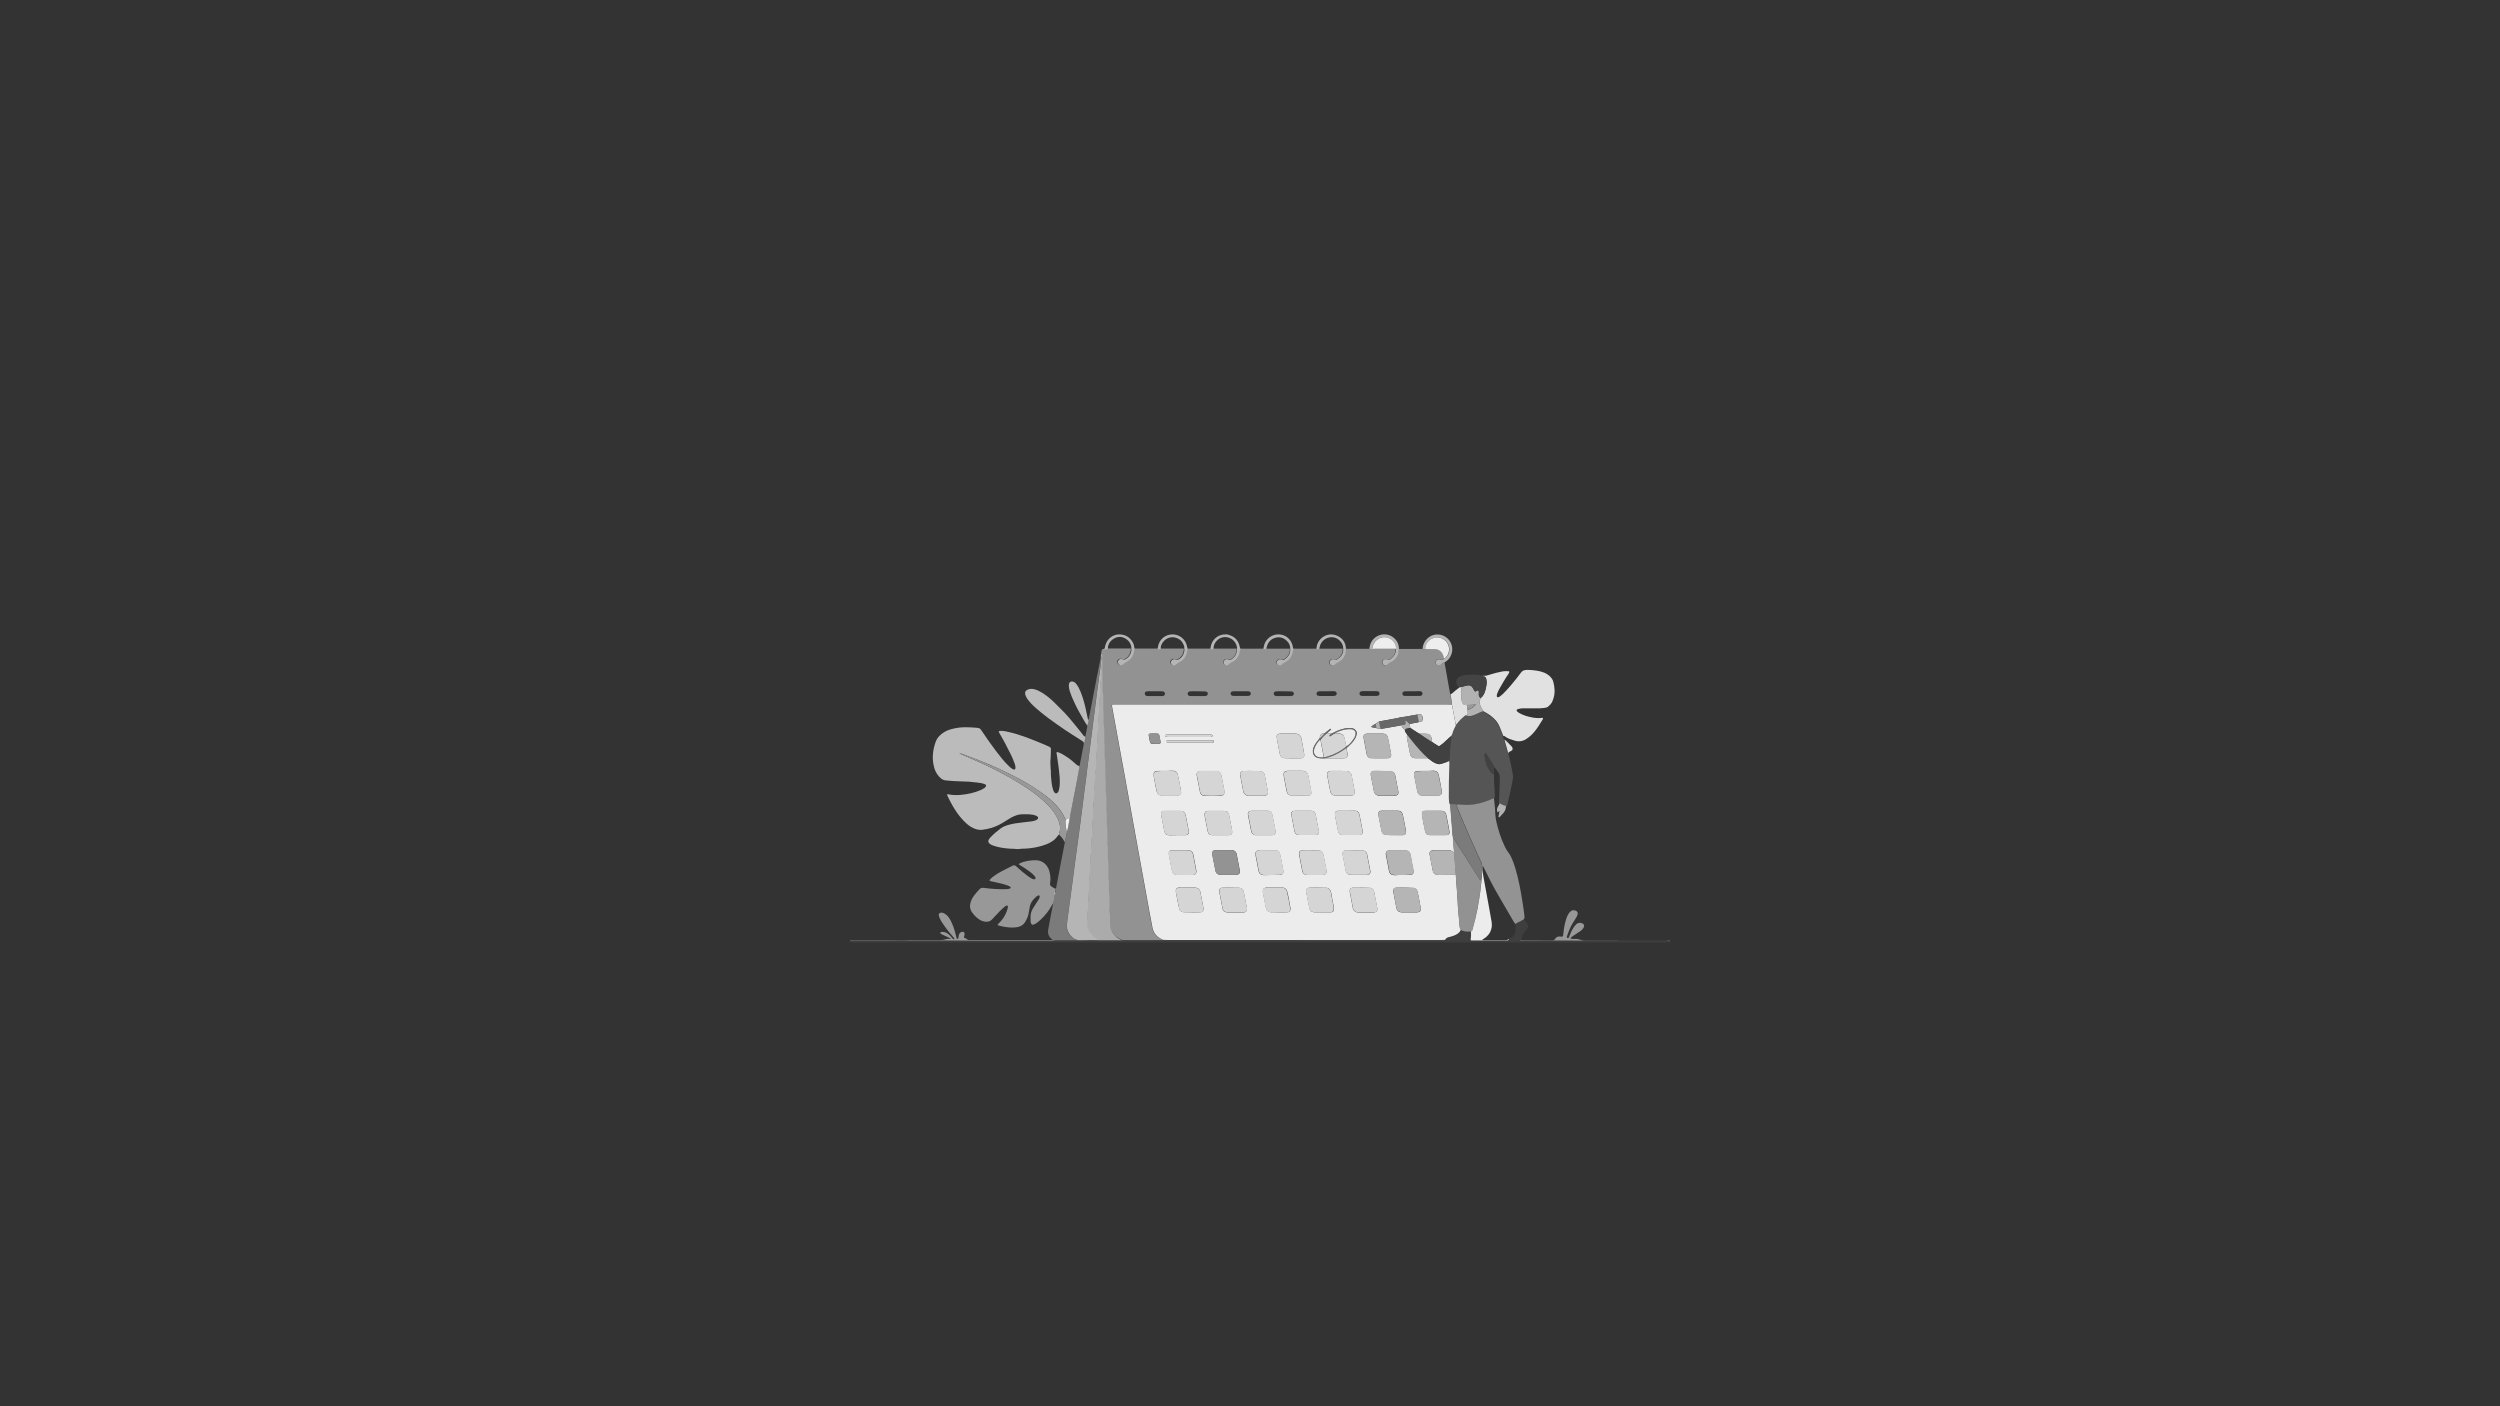 <?xml version="1.0" encoding="utf-8"?>
<!-- Generator: Adobe Illustrator 25.0.0, SVG Export Plug-In . SVG Version: 6.00 Build 0)  -->
<svg version="1.1" id="Calque_1" xmlns="http://www.w3.org/2000/svg" xmlns:xlink="http://www.w3.org/1999/xlink" x="0px" y="0px"
	 viewBox="0 0 1920 1080" style="enable-background:new 0 0 1920 1080;" xml:space="preserve">
<rect x="0" y="0" width="1920" height="1080" fill="#333333" stroke="none"/>
<style type="text/css">
	.st0{fill:#929292;}
	.st1{fill:#ABABAB;}
	.st2{fill:#7B7B7B;}
	.st3{fill:#3E3E3E;}
	.st4{fill:#989898;}
	.st5{fill:#B5B5B5;}
	.st6{fill:#555555;}
	.st7{fill:#E1E1E1;}
	.st8{fill:#939393;}
	.st9{fill:#B2B2B2;}
	.st10{fill:#444444;}
	.st11{fill:#B4B4B4;}
	.st12{fill:#E0E0E0;}
	.st13{fill:#BBBBBB;}
	.st14{fill:#ECECEC;}
	.st15{fill:#EEEEEE;}
	.st16{fill:#F0F0F0;}
	.st17{fill:#D6D6D6;}
	.st18{fill:#414141;}
	.st19{fill:#424242;}
	.st20{fill:#999999;}
	.st21{fill:#D5D5D5;}
	.st22{fill:#676767;}
	.st23{fill:#6E6E6E;}
	.st24{fill:#D4D4D4;}
	.st25{fill:#B1B1B1;}
	.st26{fill:#B0B0B0;}
	.st27{fill:#717171;}
	.st28{fill:#CFCFCF;}
</style>
<g>
	<path class="st0" d="M1074.4,498.4c6,0,11.9,0,17.9,0c0.8,0.4,1.5,0.4,2.3,0c1.1,0,2.1,0,3.2,0c1.4,0,2.8,0,4.3,0
		c2.8,0.1,4.8,1.4,6,4c0.5,1,0.7,2,0.8,3c-0.8,1.5-1.1,1.7-2.6,1.2c-0.3-0.1-0.6-0.2-0.9-0.3c-1-0.2-1.9,0.1-2.4,0.9
		c-0.6,0.8-0.7,1.7-0.2,2.6c0.5,0.9,1.3,1.2,2.3,1.2c0.8,0,1.3-0.5,1.8-1.1c0.6-0.8,1.4-1.4,2.5-1.1c1.4,7.9,2.8,15.7,4.2,23.6
		c0.1,0.4,0.2,0.7,0.3,1.1c0.3,1.8,0.6,3.6,0.9,5.4c0.1,0.8,0.3,1.6,0.2,2.4c-0.9,0-1.9,0-2.8,0c-84.9,0-169.8,0-254.7,0
		c-0.7,0-1.4,0-2.1,0c-1.6,0-1.8,0.2-1.5,1.7c0,0.1,0,0.2,0.1,0.4c1.5,8,2.9,16,4.4,24c1.3,6.9,2.6,13.8,3.8,20.7
		c2.2,12.3,4.5,24.6,6.7,36.9c1.2,6.8,2.5,13.6,3.7,20.4c2.2,12.1,4.4,24.2,6.6,36.3c1.2,6.6,2.4,13.2,3.6,19.8
		c0.7,3.7,1.3,7.3,2.1,11c0.8,4,3.1,6.8,6.7,8.7c0.4,0.2,0.9,0.5,1.3,0.7c-0.4,0-0.7,0-1.1,0c-10,0-20,0-30,0
		c-0.9-0.5-1.9-0.9-2.8-1.4c-0.4-0.2-0.9-0.4-1.3-0.8c-3.5-2.9-5.6-6.5-5.6-11.1c0-2.1,0-4.2,0-6.3c0-0.6,0-1.1-0.1-1.7
		c-0.3-1.7-0.3-3.3-0.3-5c0-2.1,0-4.2,0-6.3c0-0.6,0-1.3-0.1-1.9c-0.3-1.4-0.3-2.7-0.3-4.1c0-2.2,0-4.5,0-6.7c0-0.6,0-1.3-0.1-1.9
		c-0.3-1.4-0.3-2.8-0.3-4.3c0-2.3,0-4.6,0-6.9c0-0.6,0-1.3-0.1-1.9c-0.3-1.5-0.3-3-0.3-4.5c0-2.3,0-4.6,0-6.9c0-0.6,0-1.3-0.1-1.9
		c-0.2-1.2-0.3-2.5-0.3-3.7c0-2.3,0-4.6,0-6.9c0-0.6,0-1.3-0.1-1.9c-0.3-1.6-0.3-3.2-0.3-4.8c0-2.2,0-4.4,0-6.5c0-0.6,0-1.3-0.1-1.9
		c-0.3-1.4-0.3-2.7-0.3-4.1c0-2.2,0-4.5,0-6.7c0-0.6,0-1.1-0.1-1.7c-0.4-1.8-0.3-3.6-0.3-5.4c0-2.1,0-4.2,0-6.3c0-0.6,0-1.3-0.1-1.9
		c-0.3-1.5-0.3-3-0.3-4.5c0-2.1,0-4.1,0-6.2c0-0.6,0-1.1-0.1-1.7c-0.3-1.5-0.3-3.1-0.3-4.6c0-2.3,0-4.6,0-6.9c0-0.6,0-1.3-0.1-1.9
		c-0.3-1.6-0.3-3.2-0.3-4.8c0-2.2,0-4.4,0-6.5c0-0.6,0-1.3-0.1-1.9c-0.3-1.4-0.3-2.7-0.3-4.1c0-2.2,0-4.5,0-6.7c0-0.6,0-1.3-0.1-1.9
		c-0.3-1.4-0.3-2.7-0.3-4.1c0-2.2,0-4.5,0-6.7c0-0.6,0-1.1-0.1-1.7c-0.4-1.8-0.3-3.6-0.3-5.4c0-2.2,0-4.4,0-6.5c0-0.7,0-1.4-0.1-2
		c-0.2-1-0.2-2-0.2-3c0-4,0-8.1,0-12.1c0-0.8,0.1-1.6-0.3-2.4c0-0.2,0-0.5,0-0.7c0.1-0.8,0.4-1.4,1.1-1.8c1.1-0.1,2.3,0.2,3.4-0.4
		c6,0,11.9,0,17.9,0c0.1,0.3,0.3,0.6,0.2,0.9c-0.4,3.2-1.9,5.8-4.8,7.3c-0.6,0.3-1.2,0.4-1.8,0.1c-0.2-0.1-0.5-0.2-0.7-0.3
		c-1.1-0.3-2.1,0-2.8,1c-0.5,0.7-0.6,1.5-0.1,2.3c0.9,1.5,2.5,1.8,3.8,0.7c0.8-0.7,1.5-1.2,2.4-1.7c3.5-1.8,5.5-4.7,6-8.6
		c0.1-0.6,0.1-1.1,0.4-1.6c5.9,0,11.7,0,17.6,0c0.9,0.4,1.7,0.4,2.6,0c6,0,11.9,0,17.9,0c0.1,0.3,0.2,0.6,0.2,0.9
		c-0.4,2.9-1.5,5.3-4.1,6.9c-0.9,0.6-1.8,0.9-2.8,0.3c-0.2-0.1-0.5-0.2-0.7-0.2c-1.5-0.3-3.4,1.3-2.7,3.2c0.6,1.5,2.6,2.1,3.8,0.9
		c0.8-0.8,1.8-1.3,2.7-1.9c3.4-1.9,5.4-4.7,5.8-8.5c0.1-0.6,0.1-1.1,0.4-1.6c5.9,0,11.7,0,17.6,0c0.9,0.5,1.7,0.3,2.6,0
		c6,0,12,0,17.9,0c0,0.4,0,0.7,0,1.1c-0.3,2.8-1.5,5.1-3.9,6.7c-0.9,0.6-1.9,0.9-3,0.4c-0.2-0.1-0.3-0.1-0.5-0.2
		c-1-0.2-1.8,0.2-2.4,1c-0.5,0.7-0.7,1.4-0.3,2.3c0.4,1,1.2,1.3,2.2,1.4c0.7,0,1.3-0.2,1.7-0.7c0.6-0.8,1.5-1.2,2.4-1.7
		c3.6-1.9,5.5-4.9,6.1-8.8c0.1-0.5,0.2-1,0.4-1.4c5.9,0,11.7,0,17.6,0c0.8,0.3,1.5,0.5,2.3-0.1c0.8,0,1.6,0.1,2.4,0.1
		c5.3,0,10.6,0,15.9,0c0.1,1.3-0.1,2.6-0.6,3.8c-0.8,1.8-2.2,3.1-3.8,4.3c-0.6,0.4-1.2,0.5-1.9,0.3c-0.2-0.1-0.5-0.2-0.7-0.3
		c-1-0.4-1.8-0.1-2.6,0.6c-0.8,0.7-1,1.6-0.6,2.5c0.4,1,1.1,1.4,2.1,1.5c0.8,0,1.5-0.2,2-0.9c0.5-0.7,1.2-1,1.9-1.4
		c3.6-1.8,5.6-4.7,6.3-8.6c0.1-0.6,0.1-1.2,0.4-1.8c5.8,0,11.7,0,17.5,0c0.8,0.3,1.5,0.5,2.3-0.1c0.6,0,1.2,0.1,1.9,0.1
		c5.5,0,10.9,0,16.4,0c0.2,3.6-1.6,6.1-4.4,8c-0.7,0.5-1.3,0.6-2.1,0.3c-0.3-0.1-0.7-0.3-1.1-0.3c-1-0.2-1.7,0.3-2.3,1
		c-0.6,0.7-0.7,1.4-0.4,2.3c0.6,1.6,2.6,2.1,3.8,0.9c0.9-0.9,1.9-1.4,2.9-2c1.7-0.9,3.1-2.3,4.1-3.9c1.1-1.9,1.7-4,1.6-6.2
		c6,0,11.9,0,17.9,0c0.8,0.3,1.5,0.5,2.3-0.1c0.6,0,1.1,0.1,1.7,0.1c5.5,0,11.1,0,16.6,0c0.1,3-1.2,5.4-3.4,7.3
		c-1.1,0.9-2.2,1.6-3.7,0.8c-0.1,0-0.1,0-0.2-0.1c-1.2-0.3-2.3,0.1-2.9,1.2c-0.5,1.1-0.2,2.5,0.8,3.2c0.9,0.6,2.3,0.5,3.1-0.4
		c0.6-0.7,1.3-1.1,2.1-1.5c3.2-1.6,5.2-4.1,6.2-7.5C1074.4,500.3,1074.4,499.3,1074.4,498.4z M886.8,530.9c-1.7,0-3.3,0-5,0
		c-0.4,0-0.9,0-1.3,0.1c-0.8,0.2-1.3,0.8-1.3,1.6c0,0.8,0.4,1.5,1.1,1.8c0.4,0.1,0.8,0.2,1.3,0.2c3.5,0,7.1,0,10.6,0
		c0.4,0,0.7,0,1.1-0.1c0.9-0.2,1.4-1,1.4-1.8c0-0.8-0.6-1.5-1.5-1.7c-0.4-0.1-0.9-0.1-1.3-0.1C890.2,530.9,888.5,530.9,886.8,530.9z
		 M1084.9,530.9c-1.7,0-3.3,0-5,0c-0.5,0-1,0-1.5,0.1c-0.8,0.2-1.3,0.8-1.4,1.6c0,0.8,0.5,1.6,1.3,1.8c0.4,0.1,0.7,0.1,1.1,0.1
		c3.5,0,7.1,0,10.6,0c0.4,0,0.7,0,1.1-0.1c0.9-0.2,1.4-1,1.4-1.8c0-0.8-0.6-1.5-1.5-1.7c-0.4-0.1-0.9-0.1-1.3-0.1
		C1088.1,530.9,1086.5,530.9,1084.9,530.9z M1051.7,534.5C1051.7,534.5,1051.7,534.5,1051.7,534.5c1.7,0,3.4,0,5,0
		c0.5,0,1,0,1.5-0.2c0.9-0.2,1.3-1,1.3-1.8c-0.1-0.8-0.6-1.4-1.4-1.6c-0.4-0.1-0.9-0.1-1.3-0.1c-3.4,0-6.7,0-10.1,0
		c-0.4,0-0.7,0-1.1,0.1c-0.9,0.2-1.5,0.8-1.5,1.6c-0.1,0.9,0.5,1.7,1.5,1.9c0.5,0.1,1,0.1,1.5,0.1
		C1048.6,534.5,1050.2,534.5,1051.7,534.5z M986,530.9c-1.6,0-3.2,0-4.8,0c-0.5,0-1,0-1.5,0.1c-0.9,0.2-1.5,0.8-1.5,1.6
		c0,0.9,0.5,1.6,1.5,1.9c0.4,0.1,0.7,0.1,1.1,0.1c3.4,0,6.8,0,10.2,0c0.5,0,1-0.1,1.5-0.2c0.8-0.2,1.2-1,1.2-1.7
		c0-0.7-0.6-1.4-1.3-1.6c-0.5-0.1-1-0.1-1.5-0.1C989.2,530.9,987.6,530.9,986,530.9z M952.9,530.9c-1.7,0-3.3,0-5,0
		c-0.5,0-1,0-1.5,0.1c-0.8,0.2-1.3,0.9-1.3,1.6c0,0.7,0.4,1.4,1.2,1.7c0.4,0.1,0.8,0.2,1.3,0.2c3.5,0,7.1,0,10.6,0
		c0.4,0,0.9-0.1,1.3-0.2c0.8-0.3,1.2-1,1.1-1.7c0-0.8-0.5-1.4-1.3-1.6c-0.5-0.1-1-0.1-1.5-0.1C956.1,530.9,954.5,530.9,952.9,530.9z
		 M919.8,530.9c-1.6,0-3.2,0-4.8,0c-0.4,0-0.9,0-1.3,0.1c-1,0.2-1.6,0.9-1.6,1.8c0,0.8,0.6,1.5,1.5,1.7c0.4,0.1,0.7,0.1,1.1,0.1
		c3.5,0,6.9,0,10.4,0c0.5,0,1,0,1.4-0.3c0.7-0.3,1.1-0.8,1.1-1.6c0-0.7-0.5-1.4-1.3-1.6c-0.5-0.1-1-0.1-1.5-0.1
		C923.2,530.9,921.5,530.9,919.8,530.9z M1019,530.9c-1.7,0-3.5,0-5.2,0c-0.5,0-1,0-1.5,0.2c-0.7,0.2-1.3,1-1.2,1.7
		c0,0.8,0.5,1.3,1.1,1.5c0.4,0.1,0.8,0.2,1.3,0.2c3.5,0,7.1,0,10.6,0c0.4,0,0.9-0.1,1.3-0.2c0.8-0.3,1.2-0.9,1.2-1.7
		c0-0.8-0.6-1.5-1.5-1.7c-0.4-0.1-0.9-0.1-1.3-0.1C1022.2,530.9,1020.6,530.9,1019,530.9z"/>
	<path class="st1" d="M846.3,501.4c0.4,0.7,0.3,1.6,0.3,2.4c0,4,0,8.1,0,12.1c0,1,0,2,0.2,3c0.1,0.7,0.1,1.4,0.1,2
		c0,2.2,0,4.4,0,6.5c0,1.8-0.1,3.6,0.3,5.4c0.1,0.5,0.1,1.1,0.1,1.7c0,2.2,0,4.5,0,6.7c0,1.4,0,2.7,0.3,4.1c0.1,0.6,0.1,1.2,0.1,1.9
		c0,2.2,0,4.5,0,6.7c0,1.4,0,2.7,0.3,4.1c0.1,0.6,0.1,1.2,0.1,1.9c0,2.2,0,4.4,0,6.5c0,1.6,0,3.2,0.3,4.8c0.1,0.6,0.1,1.2,0.1,1.9
		c0,2.3,0,4.6,0,6.9c0,1.6,0,3.1,0.3,4.6c0.1,0.5,0.1,1.1,0.1,1.7c0,2.1,0,4.1,0,6.2c0,1.5,0,3,0.3,4.5c0.1,0.6,0.1,1.2,0.1,1.9
		c0,2.1,0,4.2,0,6.3c0,1.8-0.1,3.6,0.3,5.4c0.1,0.5,0.1,1.1,0.1,1.7c0,2.2,0,4.5,0,6.7c0,1.4,0,2.7,0.3,4.1c0.1,0.6,0.1,1.2,0.1,1.9
		c0,2.2,0,4.4,0,6.5c0,1.6,0,3.2,0.3,4.8c0.1,0.6,0.1,1.2,0.1,1.9c0,2.3,0,4.6,0,6.9c0,1.2,0,2.5,0.3,3.7c0.1,0.6,0.1,1.2,0.1,1.9
		c0,2.3,0,4.6,0,6.9c0,1.5,0,3,0.3,4.5c0.1,0.6,0.1,1.2,0.1,1.9c0,2.3,0,4.6,0,6.9c0,1.4,0,2.9,0.3,4.3c0.1,0.6,0.1,1.2,0.1,1.9
		c0,2.2,0,4.5,0,6.7c0,1.4,0,2.7,0.3,4.1c0.1,0.6,0.1,1.2,0.1,1.9c0,2.1,0,4.2,0,6.3c0,1.7-0.1,3.4,0.3,5c0.1,0.5,0.1,1.1,0.1,1.7
		c0,2.1,0,4.2,0,6.3c0,4.6,2.1,8.2,5.6,11.1c0.4,0.3,0.8,0.5,1.3,0.8c0.9,0.5,1.9,0.9,2.8,1.4c-6.1,0-12.2,0-18.3,0
		c-0.5-0.5-1.1-0.8-1.8-1.1c-4.8-2.2-8.3-8.3-7.3-14.3c0-0.2,0.1-0.4,0.1-0.6c0-2.4,0.2-4.8,0.4-7.3c0.2-1.8,0.2-3.6,0.3-5.4
		c0.2-2.6,0.4-5.2,0.4-7.8c0-3.1,0.6-6.2,0.4-9.3c0.5-2,0.2-4,0.4-5.9c0.2-2.1,0.4-4.2,0.3-6.3c0-0.4,0-0.8,0.1-1.1
		c0.2-1,0.3-2.1,0.2-3.2c0-3,0.6-5.9,0.4-8.9c0-0.2,0-0.5,0.1-0.7c0.2-0.9,0.2-1.8,0.2-2.8c-0.1-3,0.6-6.1,0.4-9.1
		c0.5-2,0.2-4,0.4-5.9c0.2-2.1,0.4-4.2,0.3-6.3c0-0.4,0-0.8,0.1-1.1c0.2-1,0.3-2.1,0.2-3.2c0-3,0.6-5.9,0.4-8.9c0-0.2,0-0.5,0.1-0.7
		c0.2-0.9,0.2-1.8,0.2-2.8c-0.1-3,0.6-6.1,0.4-9.1c0.5-2,0.3-4,0.4-5.9c0-0.5,0.1-1,0.2-1.5c0.1-0.6,0.2-1.1,0.2-1.7
		c0-1.9,0.1-3.7,0.3-5.6c0.2-2.4,0.2-4.8,0.4-7.2c0.2-1.8,0.2-3.6,0.3-5.4c0.2-2.6,0.4-5.2,0.4-7.8c0-3.1,0.6-6.2,0.4-9.3
		c0.5-2,0.2-4,0.4-5.9c0.2-2.2,0.2-4.4,0.4-6.5c0.2-2.1,0.3-4.2,0.3-6.3c0-0.4,0.1-0.7,0.1-1.1c0.2-0.9,0.2-1.8,0.2-2.8
		c-0.1-3,0.6-6.1,0.4-9.1c0.4-1.8,0.3-3.7,0.4-5.6c0-0.4,0-0.7,0.1-1.1c0.2-1,0.2-2,0.2-3c0-1.1,0.1-2.2,0.2-3.3
		c0.2-1.6,0.4-3.2-0.2-4.8c-0.1-0.9,0.1-1.8-0.3-2.6c0-0.2,0-0.3,0-0.5c0.1-0.3,0.2-0.5,0.3-0.8c0-0.2,0-0.5,0.1-0.7
		C846.1,501.6,846.2,501.5,846.3,501.4z"/>
	<path class="st2" d="M845.6,503.7c0.5,0.8,0.3,1.7,0.3,2.6c-0.2,1.4-0.4,2.8-0.6,4.2c-0.3,2.2-0.6,4.4-0.9,6.7
		c-0.5,3.5-0.9,7-1.4,10.5c-0.3,2.2-0.6,4.4-0.9,6.7c-0.4,3.5-0.9,6.9-1.3,10.4c-0.3,2.3-0.6,4.6-0.9,6.8c-0.4,3.5-0.9,6.9-1.3,10.4
		c-0.3,2.3-0.6,4.6-0.9,6.8c-0.4,3.4-0.9,6.9-1.3,10.4c-0.5,4.1-1.1,8.3-1.6,12.4c-0.5,3.4-0.9,6.9-1.3,10.4
		c-0.3,2.3-0.6,4.6-0.9,6.8c-0.4,3.5-0.9,6.9-1.3,10.4c-0.5,4.1-1.1,8.3-1.6,12.4c-0.5,3.5-0.9,7-1.4,10.5c-0.4,3.2-0.8,6.4-1.3,9.6
		c-0.5,3.5-0.9,7-1.4,10.5c-0.5,4.1-1.1,8.1-1.6,12.2c-0.5,3.5-0.9,7-1.4,10.5c-0.4,3.2-0.8,6.4-1.3,9.6c-0.6,4.3-1.1,8.5-1.7,12.8
		c-0.2,1.3-0.2,2.6-0.3,3.9c-0.1,2.8,0.9,5.2,2.6,7.2c2,2.4,4.4,3.9,7.7,3.8c4.7-0.1,9.3,0,14-0.1c6.1,0,12.2,0,18.3,0
		c10,0,20,0,30,0c0.4,0,0.7,0,1.1,0c1.1,0.1,2.1,0.1,3.2,0.1c70.4,0,140.8,0,211.2,0c0.8,0,1.6-0.1,2.4-0.1
		c-0.3,0.4-0.7,0.4-1.2,0.4c-0.7,0-1.5,0-2.2,0c-71.7,0-143.3,0-215-0.1c-26.1,0-52.3,0-78.4,0c-1.1,0-2.2,0-3.4,0
		c-0.3-0.4-0.6-0.6-1-0.7c-3-1.7-4.2-4.4-3.6-7.8c0.5-2.7,1-5.4,1.5-8.1c0.6-3.3,1.3-6.6,1.9-9.9c0.1-0.6,0.2-1.2,0.1-1.9
		c0,0,0,0,0,0c0.1-0.2,0.2-0.5,0.3-0.7c0.2-0.4,0.4-0.8,0.4-1.2c0-1.5,0.5-3,0.8-4.5c0.1-0.7,0.2-1.5,0.4-2.2
		c0.2-1.1,0.5-2.3,0.7-3.4c0.6-3.1,1.1-6.1,1.7-9.2c1.6-8.3,3.2-16.6,4.8-24.9c0.1-0.4,0.1-0.9,0.2-1.3c0.1-0.2,0.1-0.4,0.2-0.5
		c0.6-2.6,0.8-5.3,1.7-7.8c0-0.1,0-0.2,0-0.4c0.1-0.6,0.2-1.2,0.3-1.8c0.4-2.3,0.9-4.7,1.3-7c0.5-0.8,0.3-1.8,0.5-2.7
		c1.8-9,3.5-17.9,5.2-26.9c0.7-3.6,1.3-7.2,2-10.8c0.5-2.7,1.1-5.5,1.6-8.2c0.6-3.1,1.2-6.2,1.8-9.3c0.1-0.2,0.2-0.4,0.3-0.7
		c0.3-1.5,0.5-3.1,0.8-4.6c0.5-2.4,1-4.8,1.4-7.2c0.1-0.4,0.1-0.9,0.1-1.3c0.4-1.6,0.9-3.2,1.1-4.9c2-10.6,4.1-21.2,6.1-31.7
		c0.1-0.6,0.2-1.2,0.3-1.8c0.3-0.7,0.4-1.4,0.5-2.2C843.9,512.4,844.8,508,845.6,503.7z"/>
	<path class="st3" d="M809.7,722.3c1.1,0,2.2,0,3.4,0c26.1,0,52.3,0,78.4,0c71.7,0,143.3,0,215,0.1c0.7,0,1.5,0,2.2,0
		c0.4,0,0.9-0.1,1.2-0.4c0.4-1.2,1.3-1.7,2.5-2c0.4-0.1,0.8-0.2,1.3-0.3c1.9-0.4,3.7-1,5.3-2.1c1.3-0.8,2.4-1.9,3-3.4
		c0.4,0.1,0.8,0.2,1.2,0.4c1.3,0.5,2.7,0.8,4.1,0.7c0.8,0,1.6,0,2.4-0.1c0.1,1.7,0.2,3.4-0.1,5c-0.3,1.9-0.3,2,1.7,2
		c8.5,0,17,0,25.5,0c0.4,0,0.9,0,1.3-0.1c0.3,0,0.5-0.3,0.6-0.6c0.1-0.2,0.1-0.5,0.1-0.7c0.5-0.3,1-0.6,1.7-0.8
		c1.5-0.4,2.4-1.5,2.9-2.9c0.4-1.1,0.6-2.3,0.5-3.4c0-1.4,0-2.7,0-4.1c0.3-0.4,0.7-0.7,1.1-0.9c1.8-0.8,3.5-1.8,5.2-2.8
		c0.5,0.6,1,1.1,1.4,1.7c0.6,0.8,1.2,1.5,1.7,2.5c0.5,1.1,0.4,2.1-0.2,3c-0.4,0.6-0.8,1.1-1.3,1.6c-1.2,1.3-2.2,2.6-2.5,4.5
		c-0.1,0.9-0.6,1.7-1.3,2.4c-0.2,0.1-0.3,0.2-0.3,0.4c0,0.2,0.2,0.3,0.4,0.3c0.6,0,1.2,0,1.9,0c9.3,0,18.7-0.1,28-0.1
		c6.5,0,13.1,0.1,19.6,0.1c21.7,0,43.4,0,65.1,0c0.4,1.1,0.2,1.4-0.8,1.5c-0.8,0-1.6,0-2.4,0c-134.4,0-268.9,0-403.3,0
		c-73.6,0-147.2,0-220.8,0c-0.7,0-1.5,0-2.2,0c-1-0.1-1.1-0.5-0.6-1.5c0.8,0,1.6,0,2.4,0c23.6,0,47.3-0.1,70.9-0.1
		c6.3,0,12.7,0.1,19,0.1c20.8,0,41.6,0,62.3,0C808.1,722.4,808.9,722.3,809.7,722.3z"/>
	<path class="st4" d="M1282.7,722.4c-21.7,0-43.4,0-65.1,0c-6.5,0-13.1-0.1-19.6-0.1c-9.3,0-18.7,0.1-28,0.1c-0.6,0-1.2,0-1.9,0
		c-0.2,0-0.4-0.1-0.4-0.3c0-0.2,0.1-0.3,0.3-0.4c0.3,0.3,0.6,0.4,1,0.4c0.6,0,1.1,0,1.7,0c6.9,0,13.8,0,20.7,0c0.4,0,0.7,0,1.1,0
		c0.8,0,1.4-0.3,1.8-1c0.9-1.5,2.3-2.1,4-1.8c2,0.3,2.1-0.1,2.3-1.8c0.4-4,1-8,2.3-11.9c0.4-1.2,0.8-2.3,1.5-3.4
		c0.3-0.6,0.7-1.2,1.2-1.7c1.4-1.5,2.7-1.8,4.5-1.1c1.3,0.5,1.8,1.4,1.5,2.8c-0.2,1-0.7,1.9-1.2,2.7c-0.7,1.1-1.4,2.2-2.1,3.3
		c-2.2,3.4-3.6,7.1-4.9,10.9c0,0.1-0.1,0.2-0.1,0.4c-0.1,0.4,0.1,0.7,0.5,0.9c0.4,0.1,0.8,0.1,1-0.3c0.2-0.4,0.4-0.9,0.6-1.4
		c0.7-1.9,1.5-3.7,2.5-5.4c0.7-1.3,1.6-2.5,2.7-3.5c1.3-1.2,3.1-1.4,4.7-0.6c1.2,0.6,1.6,1.6,1.1,2.8c-0.6,1.4-1.7,2.4-3,3.3
		c-1.7,1.2-3.5,2.4-5.3,3.5c-0.6,0.4-1.2,0.9-1.8,1.4c-0.3,0.2-0.1,0.7,0.2,0.7c0.4,0.1,0.9,0.2,1.3,0.2c0.8,0,1.6,0,2.4,0
		c1.1,0,2.1,0.1,3.1,0.5c1.5,0.6,3.1,0.7,4.8,0.7c7.2,0,14.4,0,21.7,0c0.7,0,1.5,0,2.2,0c0.9,0,1.7,0.1,2.6,0.1
		c11.8,0,23.7,0,35.5,0C1281,722.1,1281.9,721.9,1282.7,722.4z"/>
	<path class="st4" d="M809.7,722.3c-0.8,0-1.6,0.1-2.4,0.1c-20.8,0-41.6,0-62.3,0c-6.3,0-12.7-0.1-19-0.1c-23.6,0-47.3,0.1-70.9,0.1
		c-0.8,0-1.6,0-2.4,0c0.7-0.5,1.6-0.3,2.4-0.3c6.7,0,13.4,0,20.1,0c7,0,14,0,21,0c0.8,0,1.6,0,2.4-0.1c2.2,0,4.4,0,6.5,0
		c5.6,0,11.2,0,16.8,0c1.3,0,2.5-0.1,3.7-0.5c1.4-0.4,2.8-0.7,4.2-0.4c0.1,0,0.2-0.1,0.4-0.1c-0.2-0.5-0.8-0.6-1.2-0.8
		c-1.8-0.8-3.6-1.6-5.4-2.5c-0.5-0.2-1-0.5-1.4-0.9c-0.2-0.2-0.1-0.6,0.1-0.8c0.4-0.2,0.8-0.3,1.2-0.3c1.9-0.1,3.5,0.6,5,1.8
		c1.1,0.9,2,1.9,2.8,3c0.3,0.3,0.5,0.7,1,0.8c0.2,0,0.4,0,0.5-0.1c0.2-0.1,0.2-0.3,0.1-0.5c-0.2-0.4-0.5-0.7-0.8-1
		c-2.4-2.9-4.9-5.8-7-8.9c-1.4-1.9-2.7-3.9-3.6-6.1c-0.2-0.5-0.4-1.1-0.5-1.6c-0.2-1.4,0.5-2.1,1.8-2.2c0.7,0,1.4,0.1,2,0.4
		c1.5,0.7,2.7,1.8,3.7,3.1c1.6,2.2,2.7,4.7,3.7,7.3c0.9,2.4,1.5,4.9,2.1,7.3c0.1,0.5,0.3,1.1,0.4,1.6c0.1,0.3,0.4,0.5,0.7,0.4
		c0.3-0.1,0.6-0.2,0.7-0.6c0.1-0.4,0.1-0.9,0.1-1.3c0-0.8,0.3-1.6,0.8-2.3c0.6-0.8,1.4-1.2,2.4-1.2c0.7,0,1.2,0.4,1.3,1.1
		c0.2,0.9,0,1.8-0.3,2.8c-0.2,0.6-0.1,0.8,0.6,0.9c0.6,0.2,1.2,0.5,1.6,0.9c0.5,0.5,1,0.7,1.7,0.6c0.3,0,0.6,0,0.9,0
		c20.4,0,40.8,0,61.2,0c0.8,0,1.6,0.2,2.3-0.4C809.1,721.7,809.4,721.9,809.7,722.3z"/>
	<path class="st5" d="M891.5,498.4c-0.9,0.5-1.7,0.5-2.6,0c0.3-0.5,0.3-1.1,0.4-1.6c0.8-4.7,4.5-9.4,11-9.6
		c5.1-0.1,10.3,3.4,11.4,9.4c0.1,0.6,0.3,1.2,0.4,1.8c-0.2,0.5-0.3,1.1-0.4,1.6c-0.4,3.9-2.5,6.7-5.8,8.5c-1,0.5-1.9,1.1-2.7,1.9
		c-1.2,1.2-3.2,0.7-3.8-0.9c-0.7-1.8,1.2-3.5,2.7-3.2c0.2,0.1,0.5,0.1,0.7,0.2c1,0.5,1.9,0.2,2.8-0.3c2.6-1.6,3.7-4,4.1-6.9
		c0-0.3-0.1-0.6-0.2-0.9c0.1-0.9,0.1-1.9-0.3-2.8c-1.1-2.9-3.1-4.9-6.1-5.8C896.7,487.8,890.9,493.6,891.5,498.4z"/>
	<path class="st5" d="M850.8,498.4c-1.1,0.6-2.2,0.3-3.4,0.4c0.7-0.4,1.1-0.9,1.2-1.8c0.1-0.7,0.2-1.3,0.5-2c1.5-4.7,6-8,10.9-7.8
		c4.8,0.2,8.3,2.6,10.4,7c0.3,0.7,0.5,1.5,0.6,2.3c0.1,0.6,0.2,1.2,0.4,1.8c-0.2,0.5-0.3,1.1-0.4,1.6c-0.5,3.9-2.5,6.8-6,8.6
		c-0.9,0.5-1.7,1-2.4,1.7c-1.3,1.2-2.9,0.8-3.8-0.7c-0.5-0.8-0.4-1.5,0.1-2.3c0.7-0.9,1.7-1.3,2.8-1c0.2,0.1,0.5,0.2,0.7,0.3
		c0.6,0.2,1.2,0.2,1.8-0.1c2.9-1.6,4.4-4.1,4.8-7.3c0-0.3-0.1-0.6-0.2-0.9c0-0.3,0.2-0.6,0.1-0.9c-0.2-2.3-1.2-4.2-2.9-5.7
		c-2.9-2.5-6.2-3.2-9.7-1.6C852.9,491.8,850.8,494.4,850.8,498.4z"/>
	<path class="st5" d="M952.7,498.4c-0.1,0.5-0.3,1-0.4,1.4c-0.6,4-2.5,7-6.1,8.8c-0.9,0.5-1.8,0.9-2.4,1.7c-0.4,0.5-1,0.7-1.7,0.7
		c-1,0-1.8-0.4-2.2-1.4c-0.4-0.8-0.2-1.6,0.3-2.3c0.6-0.8,1.4-1.2,2.4-1c0.2,0,0.4,0.1,0.5,0.2c1.1,0.6,2,0.3,3-0.4
		c2.4-1.6,3.6-3.9,3.9-6.7c0-0.4,0-0.7,0-1.1c0.1-1.3-0.2-2.5-0.7-3.6c-1.2-2.5-3.1-4.2-5.7-5c-6.7-2-12.1,3.8-11.5,8.6
		c-0.9,0.4-1.7,0.5-2.6,0c0.1-0.5,0.3-1,0.3-1.4c0.8-5.6,5.5-9.7,11.2-9.7c0.5,0,1,0,1.5,0c0.5,0.2,1.1,0.3,1.6,0.5
		c4.6,1.4,7.2,4.6,8.1,9.3C952.4,497.5,952.5,498,952.7,498.4z"/>
	<path class="st5" d="M846.3,501.4c-0.1,0.1-0.2,0.3-0.4,0.4c0-0.4,0.1-0.8,0.3-1.1C846.3,500.9,846.3,501.1,846.3,501.4z"/>
	<path class="st5" d="M845.9,502.4c-0.1,0.3-0.2,0.5-0.3,0.8C845.7,503,845.8,502.7,845.9,502.4z"/>
	<path class="st6" d="M1158.4,578.4c0.5,2.1,0.9,4.1,1.4,6.2c0.8,3.5,1.6,7,2.1,10.6c0.1,0.9,0.2,1.8,0,2.8
		c-0.7,4.3-1.6,8.5-2.6,12.8c-0.5,2.4-1.1,4.8-1.7,7.3c-0.1,0.6-0.4,1-1.1,1.1c-0.5-0.2-1-0.3-1.6-0.5c-1.2-0.3-2.4-0.8-3.3-1.8
		c-0.4-0.7-0.3-1.4-0.3-2.2c0.3-4.7,0.3-9.4,0.5-14.2c0.1-1.6,0.1-3.1-0.1-4.7c0-0.6-0.1-1.2-0.5-1.8c-1.1-1.5-2.1-3.1-3.2-4.6
		c-0.1-0.1-0.2-0.1-0.3-0.1c-0.4,0.3-0.3,0.7-0.3,1c0,4.8-0.1,9.6,0.3,14.4c0.2,2,0.3,4,0.4,6c0.1,0.8,0.1,1.5-0.6,2
		c-0.1,0.1-0.2,0.3-0.4,0.4c0,0,0,0,0,0c-4.6,2.1-9.3,3.9-14.3,4.7c-3.1,0.5-6.2,0.6-9.3,0.5c-1.5-0.1-3-0.4-4.5-0.3
		c-0.7-0.4-1.6-0.3-2.3-0.3c-1.2,0-2.5-0.1-3.7-0.4c-0.3-0.2-0.4-0.6-0.4-1c-0.1-1.1-0.2-2.2-0.2-3.3c-0.2-8.7,0.1-17.4,0.4-26
		c0-0.5,0-1,0-1.5c0-0.6-0.4-0.7-0.9-0.7c0.8-0.6,1.1-1.4,1.1-2.4c0-1.1-0.1-2.2,0.1-3.3c0.2-0.9,0.2-1.8,0.2-2.8
		c0-0.6,0-1.1,0.1-1.7c0.3-2.5,0.6-4.9,0.9-7.4c0.1-0.6,0-1.1-0.4-1.6c0.7-0.7,1-1.5,1.2-2.4c0.3-1.2,0.8-2.3,1.3-3.4
		c0.4-0.9,0.9-1.7,1.3-2.6c1.4-1.7,2.7-3.4,4.3-4.8c0.8-0.7,1.6-1.5,2.5-2.2c0.2-0.1,0.3-0.2,0.5-0.3c0.2,0,0.4,0,0.6,0
		c0.5,0.1,1,0.2,1.4,0.3c1.9,0.1,3.8-0.4,5.5-1.2c1.3-0.6,2.7-1.2,4-1.8c0.8-0.4,1.6-0.6,2.5-0.7c2.4,1.3,4.7,2.8,6.8,4.5
		c2.4,2,4.3,4.3,5.5,7.2c0.8,1.9,1.5,3.8,2.3,5.7c0.2,0.6,0.5,1.1,0.7,1.7c0.1,0.9,0.4,1.7,0.8,2.5c0.1,0.5,0.2,1.1,0.4,1.6
		c0.7,2.5,1.4,5,2.1,7.5C1158,577.5,1158.2,577.9,1158.4,578.4z M1147.1,591.4C1147.2,591.4,1147.2,591.4,1147.1,591.4
		c0.1-0.7,0-1.4,0.1-2.1c0.1-1-0.3-1.8-0.8-2.6c-1.5-2.3-3-4.6-4.5-6.9c-0.2-0.3-0.4-0.6-0.6-0.9c-0.1-0.1-0.3-0.2-0.5-0.2
		c-0.3,0-0.4,0.3-0.5,0.5c-0.2,0.5-0.1,1-0.1,1.5c0.1,0.4,0.2,0.9,0.2,1.3c0.4,4,2,7.4,4.3,10.6c0.5,0.7,1.1,1.3,1.8,1.9
		c0.2,0.1,0.6,0,0.6-0.3C1147.1,593.3,1147.1,592.4,1147.1,591.4z"/>
	<path class="st7" d="M1154.6,565.3c-0.2-0.6-0.5-1.1-0.7-1.7c-0.8-1.9-1.5-3.8-2.3-5.7c-1.2-2.9-3.1-5.2-5.5-7.2
		c-2.1-1.8-4.4-3.2-6.8-4.5c-1.4-1.8-2.4-3.8-3-6c-0.2-0.9-0.3-1.7,0.2-2.5c0.3-0.5,0.4-1,0.6-1.6c2-1.6,3.1-3.8,3.7-6.3
		c0.2-1,0.5-2,0.7-3.1c0.2-1.5,0.4-2.9,0.1-4.4c-0.2-1.4-0.5-2.7-2.2-2.9c-0.3,0-0.5-0.3-0.8-0.5c1.8,0.4,3.5-0.1,5.3-0.7
		c3.4-1.1,6.8-1.9,10.3-2.6c1.4-0.2,2.9-0.2,4.3-0.1c0.5,0,0.8,0.4,0.6,0.9c-0.2,0.4-0.5,0.9-0.7,1.3c-2.5,3.5-4.5,7.3-6.7,11
		c-0.8,1.3-1.3,2.7-1.9,4.1c-0.2,0.6-0.3,1.2-0.3,1.8c0.1,0.7,0.6,1.1,1.4,0.8c0.3-0.1,0.6-0.2,0.8-0.4c0.9-0.7,1.8-1.3,2.6-2.1
		c2.3-2.2,4.3-4.6,6.4-7c2.5-3,5-6,7.3-9.2c0.9-1.2,1.9-2,3.5-2.1c0.9-0.1,1.9-0.2,2.8-0.1c4,0.2,8.1,0.6,11.9,2.2
		c2.3,1,4.3,2.5,5.7,4.6c0.5,0.8,0.9,1.6,1.1,2.6c0.5,1.9,0.8,3.9,0.9,5.9c0.2,3.1-0.5,6.1-1.7,8.9c-0.7,1.6-1.9,2.9-3.3,4
		c-0.5,0.4-1.2,0.8-1.9,0.8c-1.5,0.2-3.1,0.5-4.6,0.5c-4.2,0-8.3,0-12.5,0c-1.2,0-2.4,0.1-3.5,0.4c-0.2,0.1-0.5,0.1-0.7,0.2
		c-1.1,0.4-1.3,1.1-0.4,1.9c0.4,0.4,0.9,0.7,1.3,1c3.3,1.9,7,3,10.7,3.6c0.8,0.1,1.6,0.3,2.4,0.3c1.4,0.1,2.9,0.2,4.3-0.1
		c0.3-0.1,0.6-0.1,0.9,0.2c0.3,0.3,0.1,0.7-0.1,1c0,0.1-0.1,0.2-0.2,0.3c-1.9,3.2-3.9,6.4-6.3,9.3c-1.8,2.2-3.9,4-6.2,5.5
		c-1.5,1-3.3,1.6-5.1,1.7c-1.5,0.1-3-0.2-4.4-0.7c-2.3-0.7-4.5-1.4-6.5-2.8C1155.7,565.5,1155.3,565,1154.6,565.3z"/>
	<path class="st8" d="M1119.2,617.8c1.5,0,3,0.2,4.5,0.3c3.1,0.2,6.2,0,9.3-0.5c5-0.8,9.7-2.6,14.3-4.7c0.5,4.1,1,8.1,1.1,12.3
		c0.1,1.8,0.3,3.6,0.7,5.4c1.5,6.8,3.6,13.3,6.6,19.6c0.8,1.7,1.8,3.3,2.9,4.8c1.4,1.8,2.3,3.8,3.1,5.9c1.6,3.9,2.7,7.9,3.7,11.9
		c2.2,8.8,3.6,17.8,4.9,26.8c0.2,1.4,0.3,2.7,0.5,4.1c0.1,0.8,0,1.6-0.5,2.3c-1.7,1-3.4,2-5.2,2.8c-0.5,0.2-0.9,0.5-1.1,0.9
		c-0.6-0.5-1-1.1-1.4-1.7c-3.5-6-7-12-10.5-18c-2.7-4.7-5.4-9.3-7.8-14.2c-1.5-3-3-6-4.5-9c-0.2-0.4-0.5-0.9-0.7-1.3
		c0-0.1-0.2-0.1-0.3-0.1c-0.1,0-0.2,0.2-0.2,0.3c0,0.2,0,0.4,0,0.6c-0.1,0-0.2,0.1-0.3,0.1c0-0.2-0.1-0.5,0-0.7
		c0.1-1.6-0.3-3-1.1-4.5c-1-2-2-4.2-2.9-6.2c-1.4-3.1-2.8-6.2-4.2-9.4c-1.1-2.6-2.3-5.1-3.4-7.7c-2.3-5.4-4.6-10.7-6.8-16.1
		c-0.4-1-0.8-2-1.1-3C1118.6,618.4,1118.8,618.1,1119.2,617.8z"/>
	<path class="st9" d="M1137.2,536.2c-0.2,0.5-0.3,1.1-0.6,1.6c-0.5,0.8-0.4,1.6-0.2,2.5c0.6,2.2,1.6,4.2,3,6c-0.9,0-1.7,0.3-2.5,0.7
		c-1.3,0.6-2.7,1.2-4,1.8c-1.8,0.8-3.6,1.3-5.5,1.2c-0.5,0-1-0.2-1.4-0.3c1.1-0.4,1.5-1.1,1.2-2.3c-0.2-1.1-0.3-2.2-0.4-3.3
		c0.7,0.9,0.9,1,1.6,0.7c1.8-0.8,3.5-1.8,4.8-3.4c0.1-0.1,0.2-0.3,0-0.5c-0.1-0.1-0.2-0.1-0.3-0.1c-1.5,0.6-3.1,0.6-4.8,0.6
		c-0.5,0-1,0.1-1.4,0.4c-0.6-0.3-1.2-0.4-1.8-0.4c-0.7-0.1-1.2-0.4-1.5-1c-0.3-0.5-0.6-1.1-0.7-1.7c-0.3-1.1-0.5-2.3-0.5-3.5
		c0-2,0-4,0-6c0-1,0-1-1.2-1.1c-0.2-0.1-0.5-0.3-0.7-0.4c1.5,0.1,3-0.2,4.4-0.7c1.1-0.4,2.2-0.6,3.3-0.6c1.2,0,2.1,0.4,2.7,1.4
		c0.3,0.5,0.6,0.9,0.9,1.4c0.2,0.4,0.4,0.9,0.7,1.3c0.4,0.7,0.9,0.8,1.5,0.3c0.2-0.2,0.4-0.3,0.6-0.4c0.6-0.3,1.1-0.1,1.3,0.6
		c0.1,0.6,0.1,1.2,0,1.9C1135.5,534.2,1136,535.3,1137.2,536.2z"/>
	<path class="st10" d="M1137.2,536.2c-1.2-0.8-1.6-2-1.5-3.4c0.1-0.6,0.1-1.2,0-1.9c-0.2-0.6-0.7-0.9-1.3-0.6
		c-0.2,0.1-0.4,0.3-0.6,0.4c-0.6,0.5-1.1,0.4-1.5-0.3c-0.3-0.4-0.5-0.9-0.7-1.3c-0.3-0.5-0.5-1-0.9-1.4c-0.7-0.9-1.6-1.4-2.7-1.4
		c-1.1,0-2.2,0.2-3.3,0.6c-1.4,0.5-2.9,0.8-4.4,0.7c-1.1-0.8-1.6-2-1.8-3.3c-0.3-1.8,0.4-3.3,1.9-4.3c0.7-0.5,1.4-0.8,2.2-1
		c1.1-0.4,2.3-0.6,3.5-0.7c2.2-0.1,4.3-0.2,6.5-0.2c2.1,0,4.1,0.3,6,0.9c0.3,0.2,0.5,0.5,0.8,0.5c1.7,0.3,2,1.6,2.2,2.9
		c0.3,1.5,0.1,3-0.1,4.4c-0.2,1-0.4,2.1-0.7,3.1C1140.3,532.3,1139.2,534.5,1137.2,536.2z"/>
	<path class="st7" d="M1121,528c1.2,0.1,1.2,0.1,1.2,1.1c0,2,0,4,0,6c0,1.2,0.2,2.4,0.5,3.5c0.1,0.6,0.4,1.2,0.7,1.7
		c0.3,0.6,0.8,0.9,1.5,1c0.6,0.1,1.2,0.1,1.8,0.4c0,0.7,0,1.5,0.1,2.2c0.1,1.1,0.2,2.2,0.4,3.3c0.3,1.2-0.2,1.9-1.2,2.3
		c-0.2,0-0.4,0-0.6,0c-0.2,0.1-0.3,0.2-0.5,0.3c-0.8,0.7-1.6,1.5-2.5,2.2c-1.6,1.4-2.9,3.2-4.3,4.8c-1-5.3-2-10.5-3-15.8
		c0.1-0.8-0.1-1.6-0.2-2.4c-0.3-1.8-0.6-3.6-0.9-5.4c0.3-0.2,0.7-0.2,1-0.5c1.8-1.7,3.9-3.2,5.8-4.7
		C1120.9,528.2,1120.9,528.1,1121,528z"/>
	<path class="st5" d="M1109.5,508.9c-1.1-0.3-1.9,0.3-2.5,1.1c-0.5,0.6-1,1-1.8,1.1c-1,0.1-1.8-0.2-2.3-1.2
		c-0.5-0.9-0.4-1.8,0.2-2.6c0.6-0.8,1.4-1.1,2.4-0.9c0.3,0.1,0.6,0.2,0.9,0.3c1.5,0.5,1.8,0.3,2.6-1.2c0.6,0.3,0.9,0,1.3-0.4
		c2.6-2.4,3.9-6.8,1.6-10.9c-2.4-4.3-7.9-6-12.2-3.6c-3.1,1.7-4.7,4.3-4.9,7.8c-0.8,0.4-1.5,0.4-2.3,0c0.2-1,0.2-2.1,0.6-3.1
		c1.6-4.9,6.2-8.4,11.5-8c7.1,0.5,11.9,6.9,10.5,13.7c-0.6,2.7-1.9,5-4.1,6.7C1110.3,507.9,1109.8,508.3,1109.5,508.9z"/>
	<path class="st5" d="M1053.9,498.3c-0.7,0.6-1.5,0.4-2.3,0.1c0.3-1.8,0.6-3.5,1.5-5.2c3.3-6,11.1-7.9,16.6-3.9
		c3.1,2.2,4.6,5.2,4.7,9c0,1,0,2-0.3,3c-0.9,3.5-3,6-6.2,7.5c-0.8,0.4-1.5,0.8-2.1,1.5c-0.7,0.9-2.2,1-3.1,0.4
		c-1-0.6-1.3-2.1-0.8-3.2c0.5-1,1.6-1.5,2.9-1.2c0.1,0,0.1,0,0.2,0.1c1.5,0.9,2.6,0.2,3.7-0.8c2.2-1.9,3.5-4.3,3.4-7.3
		c0-0.2,0-0.4,0-0.6c-0.3-4-3.1-7.2-7-8.1c-3.8-0.9-7.7,0.7-9.8,4.1C1054.5,495.2,1054.2,496.7,1053.9,498.3z"/>
	<path class="st11" d="M972.5,498.3c-0.7,0.6-1.5,0.4-2.3,0.1c0.1-0.6,0.3-1.2,0.4-1.8c1-5.6,5.7-9.2,10.8-9.4
		c4.5-0.2,9.7,2.5,11.3,8.5c0.2,0.9,0.2,1.9,0.7,2.7c-0.3,0.6-0.3,1.2-0.4,1.8c-0.7,3.9-2.7,6.9-6.3,8.6c-0.7,0.4-1.4,0.7-1.9,1.4
		c-0.5,0.6-1.2,0.9-2,0.9c-1.1,0-1.8-0.5-2.1-1.5c-0.4-1-0.2-1.8,0.6-2.5c0.7-0.7,1.6-1,2.6-0.6c0.2,0.1,0.5,0.2,0.7,0.3
		c0.7,0.3,1.4,0.2,1.9-0.3c1.5-1.2,3-2.4,3.8-4.3c0.5-1.2,0.7-2.5,0.6-3.8c0.1-2.5-0.9-4.6-2.7-6.3c-2.5-2.4-5.4-3.2-8.7-2.3
		c-3.6,1-5.6,3.4-6.6,6.9C972.7,497.2,972.6,497.8,972.5,498.3z"/>
	<path class="st11" d="M1013.2,498.3c-0.7,0.6-1.5,0.4-2.3,0.1c0.1-0.5,0.3-1.1,0.3-1.6c0.8-6.5,8.6-12.2,16.3-8.3
		c4,2,6.1,5.4,6.2,9.9c0.1,2.2-0.5,4.3-1.6,6.2c-1,1.7-2.4,3-4.1,3.9c-1,0.6-2,1.1-2.9,2c-1.2,1.2-3.2,0.7-3.8-0.9
		c-0.3-0.8-0.2-1.6,0.4-2.3c0.6-0.7,1.3-1.2,2.3-1c0.4,0.1,0.7,0.2,1.1,0.3c0.8,0.3,1.4,0.2,2.1-0.3c2.8-1.9,4.7-4.4,4.4-8
		c0.1-2.6-1-4.7-2.8-6.4c-4.8-4.5-11.2-2.4-13.8,1.5C1013.9,494.9,1013.5,496.6,1013.2,498.3z"/>
	<path class="st9" d="M1151.7,616.7c0.9,0.9,2.1,1.4,3.3,1.8c0.5,0.1,1,0.3,1.6,0.5c0,2-0.6,3.7-1.9,5.3c-0.9,1-1.8,2-2.8,3
		c-0.2,0.2-0.5,0.5-0.8,0.3c-0.5-0.2-0.3-0.6-0.2-1c0.2-1,0.4-1.9,0.6-2.9c0-0.2,0.1-0.5,0.1-0.7c0-0.1-0.1-0.2-0.2-0.2
		c0,0-0.1,0-0.2,0.1c-0.1,0.1-0.2,0.2-0.2,0.3c-0.2,0.3-0.3,0.8-0.8,0.6c-0.3-0.1-0.3-0.5-0.4-0.8c-0.3-1.4,0-2.7,0.8-3.9
		C1151,618.3,1151.6,617.7,1151.7,616.7z"/>
	<path class="st12" d="M1158.4,578.4c-0.2-0.5-0.3-0.9-0.5-1.4c-0.7-2.5-1.4-5-2.1-7.5c-0.1-0.5-0.3-1.1-0.4-1.6
		c2,1.6,3.7,3.5,5.5,5.3c0.4,0.4,0.6,0.8,0.7,1.3c0.2,0.8,0.1,1.5-0.7,2c-0.5,0.3-1,0.6-1.5,0.8
		C1159,577.5,1158.6,577.8,1158.4,578.4z"/>
	<path class="st8" d="M1147.3,613c0.1-0.1,0.2-0.3,0.4-0.4C1147.5,612.8,1147.4,612.9,1147.3,613z"/>
	<path class="st13" d="M829.1,588.7c-0.7,3.6-1.3,7.2-2,10.8c-1.7,9-3.5,17.9-5.2,26.9c-0.2,0.9,0,1.9-0.5,2.7
		c-0.3-0.9-0.4-1-1.1-0.6c-0.6,0.4-1.2,0.8-1.9,0.9c-0.2-0.4-0.5-0.8-0.7-1.3c-1.8-4.2-4.6-7.8-7.8-11c-2-2.1-4.3-4-6.6-5.8
		c-6.6-5.1-13.7-9.5-21-13.4c-5-2.6-10.1-5.1-15.2-7.5c-5.2-2.4-10.5-4.6-15.8-6.7c-3-1.2-6.1-2.4-9.2-3.5c-1.6-0.6-3.1-1.4-4.8-1.6
		c-0.1-0.1-0.2-0.1-0.3-0.2c0,0-0.1,0-0.2,0c-0.1,0.1-0.1,0.1,0.1,0.2c0.1,0,0.2,0,0.3,0c0.4,0.4,0.9,0.7,1.4,0.9
		c1.9,0.8,3.8,1.6,5.7,2.4c4.2,1.9,8.4,3.6,12.6,5.6c5.1,2.5,10.2,5,15.1,7.7c5.9,3.2,11.8,6.7,17.4,10.5
		c5.5,3.7,10.7,7.8,15.4,12.6c2.3,2.3,4.3,4.8,6,7.6c1.1,1.7,2,3.6,2.6,5.6c0.8,2.5,1.1,5.1,0.3,7.7c-0.2,0.6-0.2,1.2-0.3,1.8
		c-0.4,0.1-0.6,0.4-0.9,0.7c-2.2,3.4-5.4,5.4-9.1,6.8c-4.2,1.6-8.5,2.5-12.9,3c-1.9,0.2-3.7,0.3-5.6,0.3c-0.7,0-1.4,0.1-2,0.2
		c-1,0.1-2,0.2-3,0c-1.3-0.2-2.6-0.2-3.9-0.2c-4.6-0.3-9.2-0.9-13.5-2.5c-1-0.4-1.9-0.8-2.7-1.6c-0.9-1-1-1.7-0.4-2.9
		c0.3-0.5,0.7-1.1,1.1-1.5c2.4-2.6,5-4.8,7.8-6.9c1.8-1.4,4-2.3,6.2-2.9c3.6-1,7.3-1.5,11-1.9c2.3-0.2,4.6-0.5,6.8-0.8
		c1.3-0.2,2.6-0.5,3.7-1.1c0.6-0.3,1.2-0.7,1.3-1.5c0-0.9-0.7-1.3-1.3-1.6c-1.7-0.8-3.6-1.1-5.4-1.2c-2.1-0.1-4.2-0.1-6.3,0
		c-2.1,0.1-4.1,0.8-6.1,1.7c-2.4,1.1-4.5,2.6-6.8,4c-3.1,2-6.4,3.6-9.9,4.7c-2.4,0.7-4.8,1.2-7.3,1.5c-2.2,0.3-4.3-0.3-6.4-1.2
		c-2.1-0.9-4-2.2-5.7-3.8c-2.5-2.3-4.8-4.9-6.8-7.7c-2.9-4.1-5.3-8.4-7.4-12.9c-0.1-0.1-0.1-0.2-0.2-0.3c-0.1-0.4-0.5-0.8-0.2-1.2
		c0.3-0.5,0.8-0.2,1.2-0.1c3,0.6,6,0.6,8.9,0.4c5.6-0.5,11.1-1.7,16.2-4c0.8-0.4,1.5-0.9,2.2-1.3c0.4-0.2,0.7-0.6,0.9-0.9
		c0.7-0.9,0.6-1.6-0.5-2c-1.9-0.8-3.8-1.1-5.8-1.3c-2.2-0.2-4.5-0.4-6.7-0.7c-0.2,0-0.4,0-0.6,0c-3.4-0.1-6.7-0.2-10.1-0.4
		c-2.4-0.1-4.8-0.4-7.2-0.6c-1.5-0.2-2.7-0.9-3.8-1.9c-3-2.8-4.6-6.3-5.3-10.3c-1.1-6-0.3-11.8,1.7-17.4c0.9-2.7,2.8-4.7,5-6.4
		c2.1-1.6,4.4-2.6,6.9-3.3c3.7-1,7.4-1.5,11.2-1.5c2.7,0,5.5,0.2,8.2,0.4c0.2,0,0.4,0,0.6,0.1c2.1,0.3,2.1,0.3,3.4,2.2
		c3.5,5.2,7.1,10.4,10.9,15.4c3.2,4.2,6.3,8.3,10.2,11.9c0.7,0.7,1.5,1.4,2.3,1.9c0.3,0.2,0.7,0.4,1,0.5c0.9,0.3,1.5-0.1,1.6-1
		c0-0.5,0-1-0.1-1.5c-0.2-0.9-0.4-1.8-0.8-2.7c-0.8-2.2-1.7-4.3-2.7-6.3c-2.7-5.5-5.5-10.9-8.6-16.1c-1-1.7-0.8-2,1.1-2
		c2.2,0,4.3,0.5,6.4,1c4.6,1,9,2.6,13.4,4.1c4.6,1.7,9.1,3.6,13.7,5.5c1.3,0.5,2.5,1.2,3.7,1.7c0.8,0.3,1.1,0.9,1.1,1.7
		c-0.1,2.2,0,4.5-0.2,6.7c-0.3,2.7-0.2,5.5,0,8.2c0.1,0.7,0.2,1.5,0.2,2.2c-0.1,2.8,0.2,5.6,0.5,8.4c0.2,2,0.6,3.9,1.2,5.8
		c0.2,0.8,0.6,1.5,1.1,2.1c0.8,0.8,1.7,0.8,2.4,0c0.6-0.6,0.8-1.4,1-2.2c0.2-0.9,0.4-1.8,0.5-2.8c0.2-2.4,0.2-4.7,0-7.1
		c-0.2-2.2-0.4-4.5-0.7-6.7c-0.4-3.1-0.9-6.2-1.3-9.2c-0.1-0.8-0.3-1.6-0.4-2.4c-0.1-0.5,0.3-0.8,0.8-0.7c0.3,0.1,0.6,0.2,0.9,0.3
		c2,0.7,3.8,1.8,5.6,3c3.1,1.9,5.9,4.4,8.6,6.8C828.2,587.9,828.6,588.3,829.1,588.7z"/>
	<path class="st4" d="M810.1,687.6c-0.3,1.5-0.7,3-0.8,4.5c0,0.4-0.2,0.8-0.4,1.2c-0.1,0.2-0.2,0.5-0.3,0.7c0,0,0,0,0,0
		c-0.2,0.3-0.4,0.6-0.6,0.9c-2.3,4.6-5.6,8.5-9.4,12c-1,0.9-2.1,1.8-3.3,2.5c-0.5,0.3-1,0.5-1.5,0.7c-1,0.3-1.7-0.1-2-1.1
		c-0.2-0.5-0.3-1.1-0.3-1.6c0-1.4-0.1-2.7,0-4.1c0.1-2.1,0.8-4,1.9-5.8c1-1.6,2-3.1,3-4.7c0.5-0.8,1.1-1.7,1.6-2.5
		c0.3-0.5,0.5-1.1,0.5-1.8c0-0.7-0.5-1-1.1-0.8c-0.7,0.2-1.2,0.6-1.7,1.1c-2.7,2.3-4.6,5.1-5,8.7c-0.2,1.5-0.5,2.9-0.8,4.4
		c-0.4,2.1-1.3,4-2.4,5.9c-1.6,2.8-4.1,4-7.2,4.4c-3.4,0.4-6.7,0-10-0.6c-1.2-0.2-2.4-0.6-3.6-0.9c-0.5-0.2-0.6-0.6-0.2-1
		c1.2-1.2,2.5-2.5,3.5-3.9c1.5-2.1,2.7-4.3,3.5-6.8c0.2-0.6,0.4-1.3,0.5-2c0.1-0.5,0.2-1-0.3-1.4c-0.6-0.4-1.1,0-1.5,0.3
		c-0.3,0.2-0.6,0.4-0.9,0.7c-2.3,1.9-4.4,4.1-6.4,6.3c-1.1,1.1-2.1,2.2-3.2,3.4c-1.1,1.1-2.3,1.6-3.9,1.6c-1.8,0-3.4-0.4-5-1.3
		c-2.7-1.6-4.8-3.7-6.5-6.3c-1.7-2.6-1.6-5.4-0.6-8.2c0.5-1.3,1.2-2.6,2-3.8c1.4-1.9,2.9-3.7,4.6-5.4c0.9-0.9,1.9-1.2,3.2-1
		c5.6,0.7,11.3,1.2,16.9,1c0.5,0,1,0,1.5-0.1c0.5-0.1,1-0.2,1.5-0.3c0.4-0.1,0.7-0.3,0.8-0.7c0.1-0.5-0.3-0.8-0.7-1
		c-0.5-0.3-1-0.5-1.5-0.7c-1.5-0.5-2.9-1-4.5-1.4c-2.7-0.7-5.3-1.2-8-1.8c-0.4-0.1-0.7-0.1-1.1-0.3c-0.4-0.1-0.5-0.5-0.3-0.9
		c0.7-0.8,1.5-1.5,2.3-2.2c2.2-1.7,4.6-3.2,7.1-4.5c2.7-1.4,5.5-2.7,8.1-4.1c1.2-0.6,2-0.4,2.9,0.5c2.7,2.5,5.6,5,8.6,7.2
		c1.1,0.8,2.2,1.6,3.4,2.2c0.6,0.3,1.2,0.6,2,0.5c0.5-0.1,0.9-0.5,0.8-1.1c-0.1-0.6-0.4-1-0.8-1.5c-0.9-1-1.9-1.9-3-2.8
		c-2.5-1.9-5.1-3.6-7.7-5.2c-0.4-0.2-0.7-0.5-1.1-0.7c-0.2-0.2-0.2-0.5,0-0.6c0.2-0.2,0.5-0.4,0.8-0.5c1.2-0.6,2.5-1,3.9-1.3
		c2.8-0.7,5.6-1,8.5-0.9c3.3,0.1,6,1.6,8,4.2c0.9,1.3,1.6,2.6,2,4.2c0.7,2.7,1.1,5.4,0.7,8.1c-0.4,2.8-0.3,2.8,2.1,4.4
		c0.7,0.4,1.3,1,2.2,0.8c-0.2,1.1-0.5,2.3-0.7,3.4c-0.8,0.2-1,0.3-0.9,0.8C809.7,686.8,809.8,687.2,810.1,687.6z"/>
	<path class="st13" d="M833.6,565.9c-0.3,1.5-0.5,3.1-0.8,4.6c0,0.2-0.2,0.4-0.3,0.7c0-1-0.5-1.6-1.3-2.1c-2.6-1.6-5.1-3.3-7.7-4.9
		c-4-2.5-7.8-5.1-11.6-7.8c-4.6-3.2-9.1-6.5-13.4-10.1c-3.1-2.6-6.3-5.3-8.8-8.6c-0.6-0.8-1.2-1.6-1.6-2.5c-0.3-0.6-0.5-1.1-0.7-1.7
		c-0.5-1.8,0.2-3.2,2-3.9c1.7-0.7,3.4-0.7,5.1-0.2c2.1,0.5,4,1.5,5.8,2.6c3.2,2,6.2,4.4,8.9,7c2.8,2.7,5.6,5.5,8.3,8.3
		c2.3,2.4,4.5,5,6.6,7.6c2.8,3.3,5.5,6.8,8.2,10.2C832.8,565.3,833.1,565.7,833.6,565.9z"/>
	<path class="st4" d="M813.4,641c0.1-0.6,0.1-1.2,0.3-1.8c0.8-2.6,0.5-5.2-0.3-7.7c-0.6-2-1.5-3.8-2.6-5.6c-1.7-2.8-3.7-5.2-6-7.6
		c-4.7-4.8-9.9-8.9-15.4-12.6c-5.6-3.8-11.4-7.2-17.4-10.5c-5-2.7-10-5.2-15.1-7.7c-4.1-2-8.4-3.8-12.6-5.6
		c-1.9-0.8-3.8-1.6-5.7-2.4c-0.5-0.2-1-0.5-1.4-0.9l0,0c1.7,0.2,3.2,1,4.8,1.6c3.1,1.1,6.2,2.3,9.2,3.5c5.3,2.2,10.6,4.4,15.8,6.7
		c5.1,2.4,10.2,4.9,15.2,7.5c7.4,3.9,14.5,8.2,21,13.4c2.3,1.8,4.5,3.7,6.6,5.8c3.2,3.3,6,6.8,7.8,11c0.2,0.5,0.5,0.9,0.7,1.3
		c0,0.1-0.1,0.2-0.1,0.4c-0.3,0.5-0.3,1,0,1.5c0.1,2.2,0.3,4.4,0.8,6.6c0.1,0.5,0.4,0.2,0.7,0c0,0.1,0,0.3,0,0.4
		c-0.9,2.5-1.1,5.2-1.7,7.8c0,0.2-0.1,0.4-0.2,0.5c-0.2-0.3-0.5-0.6-0.7-0.9C816.2,644,814.9,642.5,813.4,641z"/>
	<path class="st13" d="M836.2,552.5c-0.2,1.7-0.6,3.3-1.1,4.9c-1.4-1.9-2.5-4-3.7-6c-2.2-3.8-4.4-7.7-6.2-11.7
		c-1.4-2.9-2.6-5.8-3.6-8.8c-0.5-1.6-0.8-3.3-0.7-5c0-1.8,1.5-3.1,3.5-2.3c0.9,0.3,1.6,0.9,2.2,1.7c1.4,1.8,2.4,3.9,3.3,6
		c1.8,4.5,3.1,9.2,4.1,13.9c0.5,2.4,1,4.7,1.5,7.1C835.6,552.9,835.9,552.7,836.2,552.5z"/>
	<path class="st14" d="M1115.1,541.3c1,5.3,2,10.5,3,15.8c-0.4,0.9-0.9,1.7-1.3,2.6c-0.5,1.1-1,2.2-1.3,3.4
		c-0.2,0.9-0.6,1.7-1.2,2.4c-0.6,0.5-1.1,1-1.7,1.5c-1.4,1.3-2.7,2.6-4.1,3.8c-0.8,0.7-1.7,1.3-2.5,1.9c-0.5,0.4-1.1,0.5-1.7,0.1
		c-1.5-1-3.1-1.8-4.5-3c0-1.2-0.3-2.4-0.6-3.6c-0.4-1.4-1.3-2.2-2.7-2.5c-0.5-0.1-1-0.2-1.5-0.2c-1.7,0-3.3,0-5,0
		c-0.5-0.3-1.1-0.6-1.6-0.9c-1.7-1.1-3.4-2.2-5.1-3.3c-0.5-1-0.5-2.2-0.7-3.3c2.1-0.4,4.2-0.8,6.3-1.2c0.3,0,0.6-0.1,0.8-0.3l0,0
		c0.3,0,0.6,0,0.9,0c1.4-0.2,2-1,2.1-2.4c0-0.7-0.1-1.3-0.3-2c-0.4-1.1-0.9-1.5-2-1.6c-0.7,0-1.5,0-2.2,0.3c-4,0.6-8,1.7-12.1,2
		c-0.3,0-0.6,0.1-0.9,0.2c-0.7,0.2-1.3,0.4-2,0.5c-4.7,0.9-9.4,1.8-14.1,2.6c-1,0.5-1.9,1.1-2.7,1.8c-1,0.4-1.9,1.2-2.8,1.7
		c-0.2,0.1-0.4,0.3-0.4,0.5c0,0.3,0.3,0.3,0.5,0.4c1,0.2,2,0.4,3.1,0.6c1.1,0.3,2.2,0.7,3.4,0.7c0.2,0,0.4,0,0.7,0
		c0.4,0.1,0.8,0,1.2-0.3c1.2-0.2,2.3-0.4,3.5-0.6c3.2-0.6,6.4-1.1,9.5-1.7c0.8,0,1.4,0.3,1.8,1.1c0.4,0.9,1.1,1.6,2.1,2
		c-0.2,0.6-0.2,1.1,0.2,1.7c0.6,0.8,1.1,1.6,1.6,2.4c-0.4,0.8-0.4,1.7-0.2,2.5c0.4,2.3,0.9,4.5,1.3,6.8c0.4,1.8,0.7,3.7,1.1,5.5
		c0.5,2,1.7,2.9,3.7,3.1c0.2,0,0.4,0,0.6,0c3.1,0,6.2,0,9.3,0c1.1,0.8,2.3,1.7,3.4,2.5c1.1,0.8,2.3,1.4,3.7,1.8
		c0.9,0.3,1.8,0.4,2.8,0.1c2-0.6,3.9-1.1,5.7-2.1c0.5,0,0.9,0.1,0.9,0.7c0,0.5,0,1,0,1.5c-0.3,8.7-0.5,17.4-0.4,26
		c0,1.1,0.1,2.2,0.2,3.3c0,0.4,0.1,0.7,0.4,1c0.6,0.8,0.6,1.9,0.7,2.8c0.4,5.4,0.8,10.9,1.3,16.3c0.2,2.3,0.2,4.7,0.7,7
		c0,0.9,0,1.8,0.1,2.8c0.2,2.8,0.5,5.6,0.7,8.4c-0.1,0.2-0.2,0.8-0.5,0.4c-1-1.4-2.4-1.9-4-1.9c-3.6,0-7.2,0-10.8,0
		c-0.6,0-1.1,0-1.7,0.2c-1.4,0.4-2.2,1.5-1.9,2.9c0.2,1,0.4,2.1,0.6,3.1c0.6,3.1,1.2,6.2,1.8,9.3c0.6,2.5,1.7,3.4,4.3,3.5
		c0.3,0,0.6,0,0.9,0c4,0,7.9-0.1,11.9-0.1c0.2,0,0.5,0.1,0.7,0.1c0.2,3.2,0.5,6.4,0.7,9.6c0.2,4.9,0.8,9.8,0.9,14.6
		c0,0.4,0,0.7,0.1,1.1c0.2,2.7,0.4,5.4,0.7,8.1c0.2,2.2,0.5,4.3,0.6,6.5c0.1,0.8,0.4,1.5,0.9,2.2c-0.6,1.5-1.7,2.6-3,3.4
		c-1.6,1-3.4,1.6-5.3,2.1c-0.4,0.1-0.9,0.1-1.3,0.3c-1.1,0.3-2,0.9-2.5,2c-0.8,0-1.6,0.1-2.4,0.1c-70.4,0-140.8,0-211.2,0
		c-1.1,0-2.1-0.1-3.2-0.1c-0.4-0.2-0.9-0.5-1.3-0.7c-3.6-1.8-5.9-4.7-6.7-8.7c-0.7-3.7-1.4-7.3-2.1-11c-1.2-6.6-2.4-13.2-3.6-19.8
		c-2.2-12.1-4.4-24.2-6.6-36.3c-1.2-6.8-2.5-13.6-3.7-20.4c-2.2-12.3-4.5-24.6-6.7-36.9c-1.3-6.9-2.6-13.8-3.8-20.7
		c-1.5-8-2.9-16-4.4-24c0-0.1,0-0.2-0.1-0.4c-0.2-1.5-0.1-1.7,1.5-1.7c0.7,0,1.4,0,2.1,0c84.9,0,169.8,0,254.7,0
		C1113.2,541.3,1114.2,541.3,1115.1,541.3z M1017.6,582.4c4.6,0,9.3,0,13.9,0c0.4,0,0.9,0,1.3-0.1c1.6-0.3,2.4-1.5,2.2-3.1
		c-0.3-1.6-0.6-3.2-0.9-4.7c0.6-0.5,1.1-1,1.7-1.5c1.7-1.5,3.2-3.1,4.4-5c0.9-1.3,1.5-2.7,1.7-4.3c0.3-1.9-0.7-3.4-2.5-4.1
		c-0.8-0.3-1.6-0.4-2.4-0.4c-2.8-0.1-5.4,0.5-8,1.4c-2.1,0.7-4.1,1.8-6.1,2.8c-0.7,0-1.3,0-2,0c-0.6,0-1.2,0-1.7-0.4
		c0.8-0.7,1.7-1.4,2.5-2.2c0.2-0.2,0.4-0.4,0.6-0.7c0,0,0-0.1,0-0.2c-0.1-0.1-0.2-0.2-0.3-0.2c-0.5,0-0.8,0.4-1.1,0.6
		c-1.2,1-2.4,1.9-3.6,2.9c-0.4,0-0.7,0-1.1,0.1c-1.7,0.3-2.5,1.2-2.6,2.9c0,0.2,0,0.5,0,0.7c-0.9,1.1-1.7,2.1-2.5,3.2
		c-1.1,1.5-2,3-2.5,4.8c-1.1,4.1,1.1,7.2,5.4,7.4C1015.2,582.5,1016.4,582.4,1017.6,582.4z M945.3,681.7
		C945.3,681.7,945.3,681.7,945.3,681.7c-1.9,0-3.9,0-5.8,0c-2.6,0-3.5,1.1-3,3.7c0.6,3.3,1.3,6.6,1.9,9.9c0.2,0.9,0.3,1.7,0.5,2.6
		c0.2,1.1,0.9,1.9,1.9,2.4c0.8,0.4,1.6,0.5,2.5,0.5c3,0,6,0,9,0c0.9,0,1.7,0,2.6,0c2,0,3.2-1.7,2.7-3.5c-0.7-3-1.2-6.1-1.8-9.2
		c-0.2-1.1-0.4-2.2-0.7-3.3c-0.5-1.9-1.6-2.8-3.6-3c-0.4,0-0.9,0-1.3,0C948.7,681.7,947,681.7,945.3,681.7z M915.5,700.7
		c1.7,0,3.5,0,5.2,0c0.5,0,1,0,1.5-0.1c1.4-0.2,2.1-1,2.1-2.4c0-0.4,0-0.7-0.1-1.1c-0.7-4-1.5-8.1-2.3-12.1c-0.4-1.9-1.6-3-3.6-3.3
		c-0.2,0-0.5-0.1-0.7-0.1c-3.8,0-7.7,0-11.5,0c-2.5,0-3.4,1.1-3,3.6c0.7,3.9,1.4,7.8,2.3,11.7c0.6,2.7,1.8,3.7,4.5,3.7
		c0.4,0,0.7,0,1.1,0C912.6,700.7,914.1,700.7,915.5,700.7z M1040,653c-1.8,0-3.6,0-5.4,0c-0.6,0-1.2,0-1.8,0.2c-1,0.3-1.6,1-1.6,2
		c0,0.7,0,1.5,0.2,2.2c0.7,3.7,1.4,7.4,2.1,11.2c0.1,0.8,0.5,1.4,1,2c0.9,1,2,1.4,3.3,1.4c3.8,0,7.7,0,11.5,0c0.2,0,0.4,0,0.6,0
		c1.9-0.2,2.8-1.2,2.6-3.1c0-0.3-0.1-0.6-0.2-0.9c-0.5-2.4-0.9-4.7-1.4-7.1c-0.3-1.6-0.6-3.2-0.9-4.7c-0.5-2-1.6-2.9-3.7-3.1
		c-0.4,0-0.9,0-1.3,0C1043.2,652.9,1041.6,653,1040,653z M976.6,672c1.9,0,3.7,0,5.6,0c0.6,0,1.1,0,1.7-0.2c1.1-0.3,1.7-1,1.7-2.2
		c0-0.6-0.1-1.2-0.2-1.8c-0.5-2.6-1-5.1-1.5-7.7c-0.3-1.4-0.6-2.8-0.9-4.2c-0.3-1.6-1.4-2.4-2.9-2.8c-0.5-0.1-1-0.1-1.5-0.1
		c-3.7,0-7.5,0-11.2,0c-0.5,0-1,0-1.5,0.2c-1.1,0.3-1.6,1-1.7,2.2c0,0.6,0,1.1,0.1,1.7c0.7,3.7,1.4,7.3,2.1,11
		c0.1,0.4,0.2,0.8,0.3,1.3c0.3,1.3,1.2,2.1,2.5,2.5c0.7,0.2,1.3,0.2,2,0.2C973.1,672,974.9,672,976.6,672z M992.8,582.4
		c1.7,0,3.5,0,5.2,0c0.6,0,1.1,0,1.7-0.1c1.3-0.3,1.9-1,2-2.3c0-0.6-0.1-1.1-0.2-1.7c-0.2-1.2-0.4-2.3-0.6-3.5c-0.5-2.7-1-5.4-1.5-8
		c-0.4-1.9-1.6-3-3.5-3.3c-0.3,0-0.6-0.1-0.9-0.1c-3.8,0-7.6,0-11.4,0c-0.5,0-1,0.1-1.5,0.2c-1,0.3-1.6,1-1.6,2c0,0.7,0.1,1.4,0.2,2
		c0.6,3.2,1.2,6.3,1.8,9.5c0.2,0.8,0.3,1.6,0.5,2.4c0.3,1.4,1.3,2.2,2.6,2.6c0.7,0.2,1.3,0.2,2,0.2
		C989.3,582.4,991,582.4,992.8,582.4z M931.6,611.1C931.6,611.1,931.6,611.1,931.6,611.1c1.8,0,3.6,0,5.4,0c0.6,0,1.2,0,1.8-0.2
		c0.9-0.3,1.4-1,1.5-1.9c0-0.7,0-1.5-0.1-2.2c-0.7-3.5-1.4-7.1-2.1-10.6c-0.6-3-1.8-4-4.9-4c-3.5,0-7,0-10.5,0c-0.4,0-0.9,0-1.3,0
		c-1.6,0.2-2.4,1.2-2.4,2.8c0,0.2,0,0.4,0.1,0.6c0.8,4,1.5,7.9,2.3,11.9c0.6,2.9,1.7,3.7,4.7,3.8c0.4,0,0.7,0,1.1,0
		C928.8,611.1,930.2,611.1,931.6,611.1z M961.3,592.1C961.3,592.1,961.3,592.1,961.3,592.1c-1.1,0-2.1,0-3.2,0c-1.1,0-2.2,0-3.4,0.1
		c-1.6,0.2-2.6,1.4-2.3,3c0.8,4.2,1.6,8.4,2.4,12.6c0.1,0.6,0.4,1.2,0.8,1.7c0.9,1.1,1.9,1.7,3.4,1.7c3.9,0,7.7,0,11.6,0
		c0.4,0,0.7,0,1.1-0.1c1.6-0.4,2.4-1.5,2-3.2c-0.8-4.2-1.6-8.4-2.4-12.6c-0.3-1.4-1-2.2-2.3-2.7c-0.7-0.3-1.4-0.4-2.2-0.4
		C965.1,592.1,963.2,592.1,961.3,592.1z M1045.5,681.7c-0.5,0-1,0-1.5,0c-1.6,0-3.1,0-4.7,0c-2.1,0.1-3,1.3-2.7,3.3
		c0.1,0.9,0.3,1.7,0.5,2.6c0.6,3.2,1.2,6.3,1.8,9.5c0.1,0.7,0.3,1.3,0.7,1.9c0.9,1.1,2,1.8,3.5,1.8c3.8,0,7.6,0,11.4,0
		c0.2,0,0.4,0,0.6,0c2.1-0.2,3-1.4,2.6-3.5c-0.6-3.3-1.3-6.6-1.9-9.9c-0.2-0.9-0.3-1.7-0.5-2.6c-0.3-1.7-1.4-2.6-3-2.9
		c-0.5-0.1-1.1-0.1-1.7-0.1C1049,681.7,1047.2,681.7,1045.5,681.7z M1006.6,653C1006.6,653,1006.6,653,1006.6,653
		c-1.9,0-3.7,0-5.6,0c-0.5,0-1,0-1.5,0.1c-1.3,0.3-2,1.2-1.9,2.6c0,0.4,0.1,0.7,0.2,1.1c0.3,1.6,0.6,3.3,0.9,4.9
		c0.5,2.4,1,4.9,1.4,7.3c0.2,1.3,1,2.1,2.1,2.6c0.6,0.3,1.3,0.4,2,0.4c3.8,0,7.7,0,11.5,0c0.4,0,0.7,0,1.1-0.1
		c1.3-0.3,2-1.2,1.9-2.6c0-0.6-0.1-1.2-0.2-1.8c-0.7-3.6-1.4-7.2-2.1-10.8c-0.5-2.5-1.9-3.6-4.4-3.7
		C1010.3,652.9,1008.5,653,1006.6,653z M1076.9,672c1.8,0,3.6,0,5.4,0c0.6,0,1.2,0,1.8-0.2c0.9-0.3,1.5-1,1.5-1.9
		c0-0.6,0-1.2-0.2-1.9c-0.7-3.6-1.5-7.2-2-10.8c-0.4-3-2.2-4.2-4.8-4.1c-0.1,0-0.1,0-0.2,0c-3.5,0-7.1,0-10.6,0c-0.5,0-1,0-1.5,0.1
		c-1.2,0.2-1.8,1-2,2.2c-0.1,0.6,0,1.2,0.2,1.9c0.7,3.7,1.4,7.3,2.1,11c0.1,0.4,0.2,0.8,0.3,1.3c0.5,1.5,1.6,2.3,3.1,2.5
		c0.5,0.1,1,0.1,1.5,0.1C1073.4,672,1075.1,672,1076.9,672z M943.1,671.9C943.1,671.9,943.1,671.9,943.1,671.9c1.9,0,3.8,0,5.8,0
		c0.6,0,1.1,0,1.7-0.2c1.2-0.4,1.8-1.3,1.7-2.6c0-0.4-0.1-0.7-0.2-1.1c-0.6-2.9-1.1-5.9-1.7-8.8c-0.2-1.2-0.4-2.3-0.7-3.5
		c-0.4-1.5-1.4-2.4-3-2.7c-0.4-0.1-0.7-0.1-1.1-0.1c-3.8,0-7.7,0-11.5,0c-2.6,0-3.5,1.1-3,3.7c0.7,3.9,1.5,7.8,2.3,11.7
		c0.1,0.3,0.1,0.6,0.2,0.9c0.5,1.5,1.5,2.4,3.1,2.6c0.5,0.1,1,0.1,1.5,0.1C939.8,671.9,941.5,671.9,943.1,671.9z M894.7,592.1
		C894.7,592.1,894.7,592.1,894.7,592.1c-1.8,0-3.6,0-5.4,0c-0.6,0-1.2,0-1.8,0.2c-0.9,0.3-1.4,0.9-1.5,1.9c0,0.7,0,1.5,0.1,2.2
		c0.2,1.1,0.4,2.2,0.6,3.3c0.5,2.7,1,5.4,1.6,8c0.4,1.9,1.7,3,3.6,3.2c0.4,0,0.7,0.1,1.1,0.1c3.5,0,7,0,10.4,0c0.6,0,1.1,0,1.7-0.2
		c1.5-0.3,2.1-1.2,2-2.7c0-0.4-0.1-0.7-0.2-1.1c-0.3-1.8-0.7-3.7-1-5.5c-0.4-2.1-0.9-4.1-1.3-6.2c-0.3-1.9-1.4-3.3-4-3.4
		c-0.4,0-0.9,0-1.3,0C897.8,592.1,896.2,592.1,894.7,592.1z M998.4,611.1C998.4,611.1,998.4,611.1,998.4,611.1c1.8,0,3.6,0,5.4,0
		c0.6,0,1.2,0,1.8-0.2c1-0.4,1.5-1,1.5-2.1c0-0.5-0.1-1-0.2-1.5c-0.7-3.8-1.4-7.6-2.1-11.3c-0.1-0.4-0.2-0.8-0.4-1.3
		c-0.5-1.5-1.6-2.3-3.1-2.6c-0.4-0.1-0.7-0.1-1.1-0.1c-3.7,0-7.4,0-11.2,0c-0.5,0-1,0-1.5,0.2c-1.1,0.3-1.6,1-1.7,2.2
		c0,0.6,0,1.1,0.1,1.7c0.7,3.8,1.4,7.7,2.2,11.5c0.4,2.1,1.7,3.2,3.8,3.4c0.5,0,1,0,1.5,0C995.2,611.1,996.8,611.1,998.4,611.1z
		 M982.3,700.7c1.7,0,3.5,0,5.2,0c0.6,0,1.1,0,1.7-0.1c1.1-0.2,1.7-1,1.9-2.1c0.1-0.6,0-1.1-0.1-1.7c-0.4-1.8-0.7-3.7-1-5.5
		c-0.4-2.2-0.8-4.4-1.4-6.6c-0.5-2-1.6-2.9-3.7-3.1c-0.2,0-0.5,0-0.7,0c-3.7,0-7.3,0-11,0c-0.5,0-1,0-1.5,0.2
		c-1.1,0.3-1.7,1-1.8,2.1c-0.1,0.7,0,1.5,0.2,2.2c0.5,2.6,1,5.1,1.5,7.7c0.2,1.2,0.4,2.3,0.7,3.5c0.5,2,1.7,3.1,3.8,3.3
		c0.5,0.1,1,0,1.5,0C979.1,700.7,980.7,700.7,982.3,700.7z M1056,563.4C1056,563.4,1056,563.4,1056,563.4c-1.8,0-3.6,0-5.4,0
		c-0.6,0-1.1,0-1.7,0.2c-1.1,0.3-1.7,1-1.7,2.1c0,0.7,0.1,1.4,0.2,2c0.2,1,0.4,2.1,0.6,3.1c0.5,2.7,1,5.4,1.5,8.1
		c0.5,2.2,1.7,3.4,3.8,3.4c4.2,0.1,8.5,0.1,12.7,0c1.7,0,2.6-1.2,2.4-2.9c0-0.4-0.1-0.7-0.2-1.1c-0.3-1.8-0.6-3.5-1-5.3
		c-0.4-2.1-0.8-4.3-1.3-6.4c-0.5-2.1-1.7-3.1-3.8-3.2c-0.4,0-0.9,0-1.3,0C1059.2,563.4,1057.6,563.4,1056,563.4z M909.9,672
		c1.8,0,3.6,0,5.4,0c0.6,0,1.1,0,1.7-0.2c1.1-0.3,1.7-1,1.8-2.1c0.1-0.7,0-1.5-0.2-2.2c-0.6-3-1.1-6-1.7-9c-0.2-0.9-0.3-1.7-0.5-2.6
		c-0.4-1.6-1.5-2.5-3.1-2.9c-0.5-0.1-1-0.1-1.5-0.1c-3.7,0-7.3,0-11,0c-2.7,0-3.5,1.1-3,3.8c0.6,3,1.1,6,1.7,9
		c0.2,1,0.4,2.1,0.7,3.1c0.5,2,1.6,2.9,3.7,3.1c0.4,0,0.9,0,1.3,0C906.6,672,908.3,672,909.9,672z M1012.1,681.7c-1.8,0-3.6,0-5.4,0
		c-0.5,0-1,0-1.5,0.1c-1.2,0.2-2,1.1-2,2.3c0,0.4,0.1,0.9,0.1,1.3c0.5,2.6,1,5.3,1.5,7.9c0.3,1.5,0.6,3,1,4.6c0.3,1.2,1,2,2.1,2.4
		c0.7,0.3,1.4,0.4,2.2,0.4c3.7,0,7.5,0,11.2,0c0.6,0,1.1,0,1.7-0.2c0.9-0.3,1.5-1,1.5-1.9c0-0.7,0-1.4-0.1-2
		c-0.7-3.7-1.5-7.4-2.1-11.2c-0.4-2.1-2-3.8-4.4-3.6C1015.8,681.8,1013.9,681.7,1012.1,681.7z M1028.1,592.1
		C1028.1,592.1,1028.1,592.1,1028.1,592.1c-1.9,0-3.7,0-5.6,0c-0.6,0-1.1,0-1.7,0.2c-1,0.3-1.6,1-1.6,2c0,0.4,0.1,0.9,0.1,1.3
		c0.5,2.5,0.9,5,1.4,7.5c0.3,1.6,0.6,3.3,1,4.9c0.3,1.8,1.6,2.6,3.2,3c0.4,0.1,0.9,0.1,1.3,0.1c3.6,0,7.2,0,10.8,0
		c0.5,0,1,0,1.5-0.1c1.2-0.3,1.8-1,1.8-2.2c0-0.6,0-1.2-0.1-1.9c-0.7-3.9-1.4-7.7-2.2-11.5c-0.1-0.6-0.4-1.2-0.8-1.7
		c-0.8-1-1.9-1.6-3.2-1.6C1032.1,592.1,1030.1,592.1,1028.1,592.1z M1094.9,592.1c-1.8,0-3.6,0-5.4,0c-0.6,0-1.1,0-1.7,0.1
		c-1.2,0.3-1.8,1-1.8,2.2c0,0.6,0.1,1.1,0.2,1.7c0.7,3.5,1.4,7.1,2.1,10.6c0.1,0.7,0.3,1.3,0.5,2c0.5,1.2,1.3,1.9,2.6,2.2
		c0.4,0.1,0.9,0.1,1.3,0.1c3.8,0,7.6,0,11.4,0c0.6,0,1.2-0.1,1.8-0.3c0.8-0.3,1.3-0.9,1.4-1.8c0-0.6,0-1.2-0.1-1.9
		c-0.4-2-0.7-4-1.1-6.1c-0.4-2-0.7-3.9-1.2-5.9c-0.4-1.9-1.6-2.8-3.5-3.1c-0.5-0.1-1,0-1.5,0
		C1098.2,592.1,1096.5,592.1,1094.9,592.1z M1061.5,592.1C1061.5,592.1,1061.5,592.1,1061.5,592.1c-1.2,0-2.4,0-3.5,0
		c-0.9,0-1.7,0-2.6,0c-2.1,0.1-3,1.3-2.6,3.4c0.2,1.4,0.5,2.8,0.8,4.2c0.5,2.7,1,5.4,1.6,8.1c0.4,1.9,1.7,3,3.6,3.3
		c0.4,0,0.7,0.1,1.1,0.1c3.5,0,7.1,0,10.6,0c0.5,0,1,0,1.5-0.1c1.5-0.4,2.3-1.5,2-3c-0.8-4.3-1.7-8.5-2.5-12.8
		c-0.3-1.4-1.1-2.2-2.3-2.7c-0.7-0.3-1.3-0.3-2-0.3C1065.2,592.1,1063.4,592.1,1061.5,592.1z M1078.7,681.7
		C1078.7,681.7,1078.7,681.7,1078.7,681.7c-1.8,0-3.6,0-5.4,0c-0.6,0-1.2,0-1.8,0.2c-0.9,0.3-1.5,1-1.5,1.9c0,0.6,0,1.2,0.2,1.9
		c0.7,3.7,1.4,7.3,2.1,11c0.1,0.4,0.2,0.9,0.3,1.3c0.4,1.3,1.3,2.1,2.5,2.5c0.4,0.1,0.9,0.2,1.3,0.2c4,0,8,0,11.9,0
		c0.3,0,0.6-0.1,0.9-0.1c1.4-0.3,2-1.1,2-2.5c0-0.5-0.1-1-0.2-1.5c-0.7-3.5-1.3-7-2-10.4c-0.1-0.5-0.2-1.1-0.4-1.6
		c-0.5-1.7-1.7-2.6-3.4-2.7c-0.5,0-1,0-1.5,0C1082.1,681.7,1080.4,681.7,1078.7,681.7z M904.1,641.4
		C904.1,641.4,904.1,641.4,904.1,641.4c1.7,0,3.5,0,5.2,0c0.6,0,1.1,0,1.7,0c1.3-0.1,2.1-1.1,2.1-2.4c0-0.2-0.1-0.5-0.1-0.7
		c-0.8-4.1-1.6-8.2-2.4-12.3c-0.4-2.1-1.6-3.2-3.7-3.2c-4.2,0-8.5,0-12.7,0c-1.9,0-2.7,1.1-2.4,3.1c0.1,0.9,0.3,1.7,0.5,2.6
		c0.6,3.1,1.2,6.2,1.8,9.3c0,0.1,0,0.2,0.1,0.4c0.5,2.3,1.6,3.3,4,3.3C900.1,641.4,902.1,641.4,904.1,641.4z M1034.3,622.7
		c-1.9,0-3.7,0-5.6,0c-0.4,0-0.9,0-1.3,0c-1.4,0.1-2.1,0.9-2.2,2.3c0,0.6,0.1,1.2,0.2,1.8c0.6,3.4,1.3,6.8,2,10.3
		c0.1,0.7,0.3,1.3,0.5,2c0.5,1.4,1.5,2.1,3,2.2c0.2,0,0.5,0,0.7,0c3.9,0,7.8,0,11.8,0c0.4,0,0.9,0,1.3-0.1c1-0.2,1.7-0.9,1.8-1.9
		c0-0.5,0-1.1-0.1-1.7c-0.7-3.9-1.4-7.7-2.2-11.5c-0.1-0.6-0.3-1.2-0.6-1.8c-0.4-0.9-1.2-1.4-2.1-1.6c-0.5-0.1-1-0.1-1.5-0.1
		C1038,622.7,1036.1,622.7,1034.3,622.7z M1000.5,622.7C1000.5,622.7,1000.5,622.7,1000.5,622.7c-1.8,0-3.6,0-5.4,0
		c-0.6,0-1.1,0-1.7,0.1c-1,0.2-1.8,1-1.8,2.1c0,0.2,0.1,0.5,0.1,0.7c0.8,4.2,1.6,8.4,2.4,12.6c0.4,2.2,1.5,3,3.8,3.1
		c0.2,0,0.5,0,0.7,0c3.7,0,7.3,0,11,0c0.4,0,0.7,0,1.1,0c1.5-0.1,2.3-1.1,2.2-2.6c0-0.4-0.1-0.7-0.2-1.1c-0.5-2.3-0.9-4.6-1.4-7
		c-0.2-1.2-0.4-2.3-0.6-3.5c-0.1-0.6-0.2-1.2-0.4-1.8c-0.5-1.7-1.7-2.6-3.4-2.6C1004.9,622.7,1002.7,622.7,1000.5,622.7z
		 M967.5,622.7C967.5,622.7,967.5,622.7,967.5,622.7c-2.2,0-4.3,0-6.5,0c-1.7,0-2.9,1.1-2.6,3c0.8,4.3,1.6,8.5,2.5,12.8
		c0.3,1.6,1.6,2.7,3.2,2.9c0.3,0,0.6,0,0.9,0c3.8,0,7.6,0,11.4,0c0.4,0,0.9,0,1.3-0.1c1.2-0.2,1.7-0.7,1.8-2c0.1-0.8,0-1.6-0.2-2.4
		c-0.7-3.5-1.4-7.1-2.1-10.6c-0.1-0.4-0.2-0.9-0.3-1.3c-0.5-1.4-1.4-2.1-2.9-2.3c-0.5-0.1-1,0-1.5,0
		C971,622.7,969.2,622.7,967.5,622.7z M1070.8,641.4C1070.8,641.4,1070.8,641.4,1070.8,641.4c1.9,0,3.7,0,5.6,0c0.5,0,1,0,1.5-0.1
		c1.4-0.2,2-1.1,2-2.5c0-0.4-0.1-0.7-0.2-1.1c-0.2-1.3-0.5-2.7-0.7-4c-0.5-2.6-1-5.2-1.6-7.9c-0.5-2.2-1.6-3.1-3.7-3.2
		c-0.2,0-0.4,0-0.6,0c-3.8,0-7.6,0-11.4,0c-0.4,0-0.7,0-1.1,0c-1.2,0.1-2,1-2.1,2.2c0,0.4,0,0.7,0.1,1.1c0.2,1,0.4,2,0.6,2.9
		c0.6,3,1.1,6.1,1.8,9.1c0.5,2.3,1.7,3.2,4.1,3.3C1066.9,641.4,1068.8,641.4,1070.8,641.4z M937.4,641.4c1.9,0,3.7,0,5.6,0
		c0.5,0,1,0,1.5-0.1c1.1-0.2,1.8-0.9,1.8-2c0-0.4,0-0.8,0-1.1c-0.8-4.1-1.5-8.2-2.4-12.2c-0.5-2.3-1.7-3.2-4.1-3.2
		c-3.8,0-7.6,0-11.4,0c-0.4,0-0.9,0-1.3,0.1c-1.2,0.2-1.9,0.9-2,2.1c0,0.6,0,1.2,0.1,1.8c0.7,3.6,1.4,7.2,2.1,10.8
		c0.1,0.5,0.3,1.1,0.4,1.6c0.5,1.4,1.4,2.1,2.9,2.2c0.4,0,0.9,0,1.3,0C933.8,641.4,935.6,641.4,937.4,641.4z M1104.2,641.4
		C1104.2,641.4,1104.2,641.4,1104.2,641.4c1.9,0,3.8,0,5.8,0c0.5,0,1,0,1.5-0.1c1.1-0.2,1.8-1,1.8-2.1c0-0.4-0.1-0.9-0.2-1.3
		c-0.4-2.4-0.9-4.8-1.3-7.1c-0.3-1.8-0.7-3.5-1.1-5.3c-0.5-1.8-1.6-2.7-3.5-2.8c-0.2,0-0.4,0-0.6,0c-3.8,0-7.7,0-11.5,0
		c-0.5,0-1,0-1.5,0.1c-1,0.2-1.5,0.8-1.5,1.8c0,0.6,0,1.3,0.1,1.9c0.7,3.9,1.4,7.8,2.3,11.7c0.5,2.3,1.6,3.2,3.9,3.2
		C1100.2,641.4,1102.2,641.4,1104.2,641.4z M913,564.1c-5.2,0-10.3,0-15.5,0c-0.6,0-1.1,0-1.7,0.1c-0.3,0-0.6,0.2-0.8,0.3
		c-0.4,0.2-0.4,0.9,0,1.1c0.3,0.2,0.6,0.3,0.9,0.3c0.6,0.1,1.1,0.1,1.7,0.1c10.3,0,20.6,0,30.9,0c0.5,0,1,0,1.5,0
		c0.2,0,0.5-0.1,0.7-0.2c0.3-0.1,0.5-0.3,0.6-0.7c0-0.4-0.2-0.7-0.6-0.8c-0.7-0.3-1.3-0.2-2-0.2C923.4,564.1,918.2,564.1,913,564.1z
		 M914,568.6c-4.3,0-8.7,0-13,0c-1.2,0-2.4,0-3.5,0c-0.4,0-0.9,0-1.3,0.2c-0.4,0.2-0.5,0.8-0.2,1.1c0.2,0.2,0.5,0.4,0.8,0.4
		c0.6,0,1.2,0.1,1.9,0.1c10.2,0,20.4,0,30.6,0c0.6,0,1.1,0,1.7,0c0.4,0,0.7-0.1,1-0.4c0.3-0.2,0.4-0.5,0.3-0.8
		c-0.1-0.2-0.3-0.5-0.5-0.5c-0.6-0.1-1.2-0.1-1.8-0.1C924.6,568.6,919.3,568.6,914,568.6z M887.5,571.2c0.9,0,1.7,0,2.6,0
		c1-0.1,1.4-0.5,1.2-1.4c-0.3-1.7-0.6-3.4-1-5.1c-0.2-0.8-0.7-1.3-1.6-1.3c-1.7,0-3.5-0.1-5.2,0c-1,0-1.4,0.5-1.3,1.4
		c0.3,1.7,0.6,3.4,1,5.1c0.2,0.9,0.9,1.3,1.8,1.4C885.8,571.2,886.6,571.2,887.5,571.2z"/>
	<path class="st15" d="M1094.6,498.4c0.2-3.5,1.8-6.1,4.9-7.8c4.3-2.4,9.8-0.7,12.2,3.6c2.3,4.1,1,8.5-1.6,10.9
		c-0.4,0.4-0.8,0.6-1.3,0.4c-0.1-1.1-0.3-2.1-0.8-3c-1.2-2.5-3.3-3.8-6-4c-1.4-0.1-2.8,0-4.3,0
		C1096.7,498.4,1095.7,498.4,1094.6,498.4z"/>
	<path class="st15" d="M1053.9,498.3c0.3-1.6,0.6-3.2,1.5-4.6c2.1-3.3,6-5,9.8-4.1c4,1,6.7,4.1,7,8.1c0,0.2,0,0.4,0,0.6
		c-5.5,0-11.1,0-16.6,0C1055,498.4,1054.5,498.4,1053.9,498.3z"/>
	<path class="st5" d="M843.7,722c-4.7,0-9.3-0.1-14,0.1c-3.3,0.1-5.8-1.4-7.7-3.8c-1.7-2.1-2.7-4.4-2.6-7.2c0.1-1.3,0.1-2.6,0.3-3.9
		c0.6-4.2,1.1-8.5,1.7-12.8c0.4-3.2,0.8-6.4,1.3-9.6c0.5-3.5,0.9-7,1.4-10.5c0.5-4.1,1.1-8.1,1.6-12.2c0.5-3.5,0.9-7,1.4-10.5
		c0.4-3.2,0.8-6.4,1.3-9.6c0.5-3.5,0.9-7,1.4-10.5c0.5-4.1,1.1-8.3,1.6-12.4c0.5-3.4,0.9-6.9,1.3-10.4c0.3-2.3,0.6-4.6,0.9-6.8
		c0.4-3.5,0.9-6.9,1.3-10.4c0.5-4.1,1.1-8.3,1.6-12.4c0.5-3.4,0.9-6.9,1.3-10.4c0.3-2.3,0.6-4.6,0.9-6.8c0.4-3.5,0.9-6.9,1.3-10.4
		c0.3-2.3,0.6-4.6,0.9-6.8c0.4-3.5,0.9-6.9,1.3-10.4c0.3-2.2,0.6-4.4,0.9-6.7c0.5-3.5,0.9-7,1.4-10.5c0.3-2.2,0.6-4.4,0.9-6.7
		c0.2-1.4,0.4-2.8,0.6-4.2c0.6,1.6,0.4,3.2,0.2,4.8c-0.1,1.1-0.3,2.2-0.2,3.3c0,1,0,2-0.2,3c-0.1,0.4-0.1,0.7-0.1,1.1
		c0,1.9,0.1,3.7-0.4,5.6c0.2,3.1-0.5,6.1-0.4,9.1c0,0.9,0,1.9-0.2,2.8c-0.1,0.4-0.1,0.7-0.1,1.1c0,2.1-0.1,4.2-0.3,6.3
		c-0.2,2.2-0.2,4.3-0.4,6.5c-0.2,2,0.1,4-0.4,5.9c0.2,3.1-0.4,6.2-0.4,9.3c0,2.6-0.3,5.2-0.4,7.8c-0.1,1.8-0.2,3.6-0.3,5.4
		c-0.2,2.4-0.2,4.8-0.4,7.2c-0.2,1.9-0.3,3.7-0.3,5.6c0,0.6-0.1,1.1-0.2,1.7c-0.1,0.5-0.2,1-0.2,1.5c-0.1,2,0.1,4-0.4,5.9
		c0.2,3.1-0.5,6.1-0.4,9.1c0,0.9,0,1.9-0.2,2.8c-0.1,0.2-0.1,0.5-0.1,0.7c0.1,3-0.5,5.9-0.4,8.9c0,1.1,0,2.1-0.2,3.2
		c-0.1,0.4-0.1,0.7-0.1,1.1c0,2.1-0.1,4.2-0.3,6.3c-0.2,2,0.1,4-0.4,5.9c0.2,3.1-0.5,6.1-0.4,9.1c0,0.9,0,1.9-0.2,2.8
		c-0.1,0.2-0.1,0.5-0.1,0.7c0.1,3-0.5,5.9-0.4,8.9c0,1.1,0,2.1-0.2,3.2c-0.1,0.4-0.1,0.7-0.1,1.1c0,2.1-0.1,4.2-0.3,6.3
		c-0.2,2,0.1,4-0.4,5.9c0.2,3.1-0.4,6.2-0.4,9.3c0,2.6-0.3,5.2-0.4,7.8c-0.1,1.8-0.2,3.6-0.3,5.4c-0.2,2.4-0.4,4.8-0.4,7.3
		c0,0.2,0,0.4-0.1,0.6c-1,5.9,2.5,12.1,7.3,14.3C842.6,721.2,843.2,721.5,843.7,722z"/>
	<path class="st16" d="M819.8,637.9c-0.2,0.2-0.5,0.5-0.7,0c-0.5-2.2-0.8-4.4-0.8-6.6c0-0.5,0-1,0-1.5c0-0.1,0.1-0.2,0.1-0.4
		c0.7-0.1,1.3-0.6,1.9-0.9c0.6-0.4,0.7-0.3,1.1,0.6c-0.4,2.3-0.9,4.7-1.3,7C819.9,636.7,819.8,637.3,819.8,637.9z"/>
	<path class="st17" d="M810.1,687.6c-0.3-0.4-0.4-0.9-0.5-1.3c-0.1-0.5,0-0.6,0.9-0.8C810.3,686.2,810.2,686.9,810.1,687.6z"/>
	<path class="st0" d="M1121.9,714.2c-0.5-0.6-0.8-1.3-0.9-2.2c-0.2-2.2-0.4-4.3-0.6-6.5c-0.2-2.7-0.5-5.4-0.7-8.1
		c0-0.4-0.1-0.7-0.1-1.1c0-4.9-0.6-9.8-0.9-14.6c-0.2-3.2-0.5-6.4-0.7-9.6c-0.2-1.8-0.4-3.6-0.4-5.4c0-0.2,0-0.5-0.1-0.7
		c-0.2-0.9-0.2-1.8-0.2-2.8c0-0.6,0-1.1-0.1-1.7c-0.3-1.5-0.3-3.1-0.3-4.6c0-0.8,0.1-1.6-0.3-2.4c-0.2-2.8-0.5-5.6-0.7-8.4
		c-0.1-0.9-0.1-1.8-0.1-2.8c0.1,0.1,0.2,0.3,0.3,0.4c3.9,6,7.7,12,11.6,18c1.5,2.3,2.9,4.6,4.4,6.9c1.3,2.1,2.7,4.2,4,6.3
		c0.3,0.4,0.4,0.9,1.1,1.1c0.2-0.6,0.4-1.1,0.6-1.7c0.2,1.3-0.2,2.6-0.3,3.9c-0.3,3.8-0.8,7.5-1.4,11.3c-0.8,5.5-2,11-3.2,16.5
		c-0.6,2.7-1.4,5.3-2.1,7.9c-0.2,0.7-0.4,1.3-1.2,1.5c-0.8,0-1.6,0-2.4,0.1c-1.4,0-2.8-0.2-4.1-0.7
		C1122.7,714.4,1122.3,714.3,1121.9,714.2z"/>
	<path class="st14" d="M1138.6,666.3c-0.2,2.8,0.4,5.6,0.9,8.3c1.3,6.9,2.6,13.8,3.8,20.7c0.8,4.1,1.5,8.2,2.2,12.3
		c0.3,2,0.4,4-0.2,5.9c-0.9,3.3-2.9,5.7-5.8,7.5c-0.4,0.2-0.8,0.3-1.1,0.7c0.3,0.5,0.8,0.3,1.2,0.3c3.7,0,7.3,0,11,0
		c1.9,0,3.9,0,5.8,0c1,0,1.8-0.2,2.4-1.1c0,0.2-0.1,0.5-0.1,0.7c-0.1,0.3-0.3,0.6-0.6,0.6c-0.4,0-0.9,0.1-1.3,0.1
		c-8.5,0-17,0-25.5,0c-2,0-2,0-1.7-2c0.3-1.7,0.1-3.3,0.1-5c0.8-0.1,1.1-0.8,1.2-1.5c0.7-2.7,1.4-5.3,2.1-7.9
		c1.3-5.4,2.4-10.9,3.2-16.5c0.6-3.8,1.1-7.5,1.4-11.3c0.1-1.3,0.5-2.6,0.3-3.9c0.2-2.6,0.5-5.2,0.5-7.8
		C1138.4,666.4,1138.5,666.4,1138.6,666.3z"/>
	<path class="st2" d="M1138.3,666.5c0.1,2.6-0.2,5.2-0.5,7.8c-0.2,0.6-0.4,1.1-0.6,1.7c-0.6-0.1-0.8-0.7-1.1-1.1
		c-1.4-2.1-2.7-4.2-4-6.3c-1.5-2.3-2.9-4.6-4.4-6.9c-3.9-6-7.7-12-11.6-18c-0.1-0.2-0.2-0.3-0.3-0.4c-0.5-2.3-0.5-4.7-0.7-7
		c-0.5-5.4-0.8-10.8-1.3-16.3c-0.1-1-0.1-2-0.7-2.8c1.2,0.3,2.4,0.4,3.7,0.4c0.8,0,1.6-0.1,2.3,0.3c-0.5,0.2-0.6,0.6-0.4,1.1
		c0.4,1,0.7,2,1.1,3c2.3,5.4,4.5,10.8,6.8,16.1c1.1,2.6,2.2,5.1,3.4,7.7c1.4,3.1,2.8,6.2,4.2,9.4c0.9,2.1,1.9,4.2,2.9,6.2
		c0.7,1.4,1.2,2.8,1.1,4.5C1138.2,666,1138.3,666.2,1138.3,666.5z"/>
	<path class="st18" d="M1083.4,559.2c1.7,1.1,3.4,2.2,5.1,3.3c0.5,0.3,1,0.6,1.6,0.9c3,2.2,6.2,4.2,9.4,6.2c0.1,0.1,0.2,0.1,0.3,0.1
		c1.4,1.2,3,2,4.5,3c0.6,0.4,1.2,0.3,1.7-0.1c0.9-0.6,1.7-1.2,2.5-1.9c1.4-1.2,2.7-2.5,4.1-3.8c0.5-0.5,1.1-1,1.7-1.5
		c0.4,0.5,0.4,1,0.4,1.6c-0.3,2.5-0.6,4.9-0.9,7.4c-0.1,0.6-0.1,1.1-0.1,1.7c0,0.9,0,1.9-0.2,2.8c-0.2,1.1-0.2,2.2-0.1,3.3
		c0,1-0.3,1.8-1.1,2.4c-1.8,1-3.8,1.5-5.7,2.1c-0.9,0.3-1.8,0.2-2.8-0.1c-1.3-0.4-2.5-1-3.7-1.8c-1.2-0.8-2.3-1.7-3.4-2.5
		c-0.1-0.1-0.1-0.2-0.2-0.3c-4.3-3.9-8.1-8.2-11.7-12.8c-1.3-1.6-2.5-3.2-3.8-4.8c-0.5-0.8-1-1.6-1.6-2.4c-0.4-0.6-0.4-1.1-0.2-1.7
		C1080.3,559.4,1081.8,559.1,1083.4,559.2z"/>
	<path class="st19" d="M1147.1,591.4c0,0.9,0,1.9,0,2.8c0,0.2-0.4,0.4-0.6,0.3c-0.7-0.5-1.3-1.2-1.8-1.9c-2.3-3.2-3.9-6.6-4.3-10.6
		c0-0.4-0.2-0.9-0.2-1.3c-0.1-0.5-0.1-1,0.1-1.5c0.1-0.2,0.2-0.5,0.5-0.5c0.2,0,0.4,0.1,0.5,0.2c0.2,0.3,0.4,0.6,0.6,0.9
		c1.5,2.3,3,4.6,4.5,6.9c0.6,0.8,0.9,1.6,0.8,2.6C1147.2,590.1,1147.2,590.8,1147.1,591.4C1147.2,591.4,1147.2,591.4,1147.1,591.4z"
		/>
	<path class="st9" d="M1124.9,550c0.2-0.1,0.3-0.2,0.5-0.3C1125.2,549.7,1125,549.8,1124.9,550z"/>
	<path class="st20" d="M1126.7,543.9c0-0.7,0-1.5-0.1-2.2c0.4-0.3,0.9-0.4,1.4-0.4c1.6,0,3.2,0,4.8-0.6c0.1,0,0.3,0,0.3,0.1
		c0.2,0.1,0.1,0.3,0,0.5c-1.3,1.6-3,2.6-4.8,3.4C1127.6,545,1127.5,544.9,1126.7,543.9z"/>
	<path class="st4" d="M737.3,578.6c-0.1,0-0.2,0-0.3,0c-0.2,0-0.2-0.1-0.1-0.2c0,0,0.1,0,0.2,0C737.1,578.5,737.2,578.6,737.3,578.6
		C737.3,578.7,737.3,578.6,737.3,578.6z"/>
	<path class="st13" d="M818.3,629.8c0,0.5,0,1,0,1.5C818,630.8,818,630.3,818.3,629.8z"/>
	<path class="st21" d="M945.3,681.7c1.7,0,3.4,0,5,0c0.4,0,0.9,0,1.3,0c1.9,0.2,3.1,1.1,3.6,3c0.3,1.1,0.5,2.2,0.7,3.3
		c0.6,3.1,1,6.1,1.8,9.2c0.5,1.9-0.8,3.5-2.7,3.5c-0.9,0-1.7,0-2.6,0c-3,0-6,0-9,0c-0.9,0-1.7-0.1-2.5-0.5c-1-0.5-1.7-1.3-1.9-2.4
		c-0.2-0.9-0.3-1.7-0.5-2.6c-0.6-3.3-1.3-6.6-1.9-9.9c-0.5-2.6,0.3-3.6,3-3.7C941.5,681.7,943.4,681.7,945.3,681.7
		C945.3,681.7,945.3,681.7,945.3,681.7z"/>
	<path class="st21" d="M915.5,700.7c-1.5,0-3,0-4.5,0c-0.4,0-0.7,0-1.1,0c-2.7-0.1-4-1-4.5-3.7c-0.8-3.9-1.6-7.8-2.3-11.7
		c-0.4-2.5,0.5-3.5,3-3.6c3.8,0,7.7,0,11.5,0c0.2,0,0.5,0,0.7,0.1c2,0.3,3.2,1.4,3.6,3.3c0.8,4,1.5,8,2.3,12.1
		c0.1,0.4,0.1,0.7,0.1,1.1c0,1.4-0.7,2.2-2.1,2.4c-0.5,0.1-1,0.1-1.5,0.1C919,700.7,917.3,700.7,915.5,700.7z"/>
	<path class="st21" d="M1040,653c1.6,0,3.2,0,4.8,0c0.4,0,0.9,0,1.3,0c2.1,0.2,3.2,1,3.7,3.1c0.4,1.6,0.6,3.2,0.9,4.7
		c0.5,2.4,0.9,4.7,1.4,7.1c0.1,0.3,0.1,0.6,0.2,0.9c0.2,1.9-0.7,3-2.6,3.1c-0.2,0-0.4,0-0.6,0c-3.8,0-7.7,0-11.5,0
		c-1.3,0-2.4-0.4-3.3-1.4c-0.5-0.6-0.8-1.2-1-2c-0.7-3.7-1.4-7.4-2.1-11.2c-0.1-0.7-0.2-1.5-0.2-2.2c0-1.1,0.6-1.7,1.6-2
		c0.6-0.2,1.2-0.2,1.8-0.2C1036.4,653,1038.2,653,1040,653z"/>
	<path class="st21" d="M976.6,672c-1.7,0-3.5,0-5.2,0c-0.7,0-1.4,0-2-0.2c-1.3-0.4-2.2-1.2-2.5-2.5c-0.1-0.4-0.2-0.8-0.3-1.3
		c-0.7-3.7-1.4-7.3-2.1-11c-0.1-0.5-0.2-1.1-0.1-1.7c0-1.2,0.6-1.9,1.7-2.2c0.5-0.1,1-0.2,1.5-0.2c3.7,0,7.5,0,11.2,0
		c0.5,0,1,0,1.5,0.1c1.5,0.3,2.6,1.2,2.9,2.8c0.3,1.4,0.6,2.8,0.9,4.2c0.5,2.6,1,5.1,1.5,7.7c0.1,0.6,0.2,1.2,0.2,1.8
		c0,1.2-0.6,1.9-1.7,2.2c-0.5,0.1-1.1,0.2-1.7,0.2C980.3,672,978.5,672,976.6,672z"/>
	<path class="st21" d="M992.8,582.4c-1.7,0-3.5,0-5.2,0c-0.7,0-1.4,0-2-0.2c-1.3-0.4-2.3-1.2-2.6-2.6c-0.2-0.8-0.4-1.6-0.5-2.4
		c-0.6-3.2-1.2-6.3-1.8-9.5c-0.1-0.7-0.2-1.3-0.2-2c0-1.1,0.6-1.7,1.6-2c0.5-0.1,1-0.2,1.5-0.2c3.8,0,7.6,0,11.4,0
		c0.3,0,0.6,0,0.9,0.1c1.9,0.3,3.1,1.4,3.5,3.3c0.5,2.7,1,5.4,1.5,8c0.2,1.2,0.4,2.3,0.6,3.5c0.1,0.5,0.2,1.1,0.2,1.7
		c0,1.3-0.7,2.1-2,2.3c-0.5,0.1-1.1,0.1-1.7,0.1C996.2,582.4,994.5,582.4,992.8,582.4z"/>
	<path class="st21" d="M931.6,611.1c-1.4,0-2.9,0-4.3,0c-0.4,0-0.7,0-1.1,0c-3-0.1-4.1-0.9-4.7-3.8c-0.8-4-1.6-7.9-2.3-11.9
		c0-0.2-0.1-0.4-0.1-0.6c-0.1-1.6,0.8-2.6,2.4-2.8c0.4,0,0.9,0,1.3,0c3.5,0,7,0,10.5,0c3.1,0,4.3,1,4.9,4c0.7,3.5,1.4,7.1,2.1,10.6
		c0.1,0.7,0.2,1.5,0.1,2.2c-0.1,1-0.6,1.6-1.5,1.9c-0.6,0.2-1.2,0.2-1.8,0.2C935.2,611.1,933.4,611.1,931.6,611.1
		C931.6,611.1,931.6,611.1,931.6,611.1z"/>
	<path class="st21" d="M961.3,592.1c1.9,0,3.7,0,5.6,0c0.7,0,1.5,0.1,2.2,0.4c1.2,0.5,2,1.4,2.3,2.7c0.8,4.2,1.6,8.4,2.4,12.6
		c0.3,1.6-0.4,2.8-2,3.2c-0.4,0.1-0.7,0.1-1.1,0.1c-3.9,0-7.7,0-11.6,0c-1.4,0-2.5-0.6-3.4-1.7c-0.4-0.5-0.6-1.1-0.8-1.7
		c-0.8-4.2-1.6-8.4-2.4-12.6c-0.3-1.6,0.7-2.8,2.3-3c1.1-0.1,2.2,0,3.4-0.1C959.2,592.1,960.3,592.1,961.3,592.1
		C961.3,592.1,961.3,592.1,961.3,592.1z"/>
	<path class="st21" d="M1045.5,681.7c1.7,0,3.5,0,5.2,0c0.6,0,1.1,0,1.7,0.1c1.6,0.3,2.7,1.2,3,2.9c0.2,0.9,0.3,1.7,0.5,2.6
		c0.6,3.3,1.3,6.6,1.9,9.9c0.4,2.1-0.5,3.3-2.6,3.5c-0.2,0-0.4,0-0.6,0c-3.8,0-7.6,0-11.4,0c-1.5,0-2.6-0.6-3.5-1.8
		c-0.4-0.6-0.6-1.2-0.7-1.9c-0.6-3.2-1.2-6.3-1.8-9.5c-0.2-0.9-0.3-1.7-0.5-2.6c-0.3-2,0.7-3.2,2.7-3.3c1.6-0.1,3.1,0,4.7,0
		C1044.5,681.7,1045,681.7,1045.5,681.7z"/>
	<path class="st21" d="M1006.6,653c1.9,0,3.7,0,5.6,0c2.5,0,3.9,1.2,4.4,3.7c0.7,3.6,1.4,7.2,2.1,10.8c0.1,0.6,0.2,1.2,0.2,1.8
		c0,1.4-0.6,2.2-1.9,2.6c-0.4,0.1-0.7,0.1-1.1,0.1c-3.8,0-7.7,0-11.5,0c-0.7,0-1.4-0.1-2-0.4c-1.2-0.5-1.9-1.3-2.1-2.6
		c-0.5-2.4-1-4.9-1.4-7.3c-0.3-1.6-0.6-3.3-0.9-4.9c-0.1-0.4-0.2-0.7-0.2-1.1c-0.1-1.3,0.6-2.3,1.9-2.6c0.5-0.1,1-0.1,1.5-0.1
		C1002.9,652.9,1004.7,653,1006.6,653C1006.6,653,1006.6,653,1006.6,653z"/>
	<path class="st5" d="M1076.9,672c-1.7,0-3.5,0-5.2,0c-0.5,0-1,0-1.5-0.1c-1.6-0.2-2.6-1-3.1-2.5c-0.1-0.4-0.3-0.8-0.3-1.3
		c-0.7-3.7-1.4-7.3-2.1-11c-0.1-0.6-0.2-1.2-0.2-1.9c0.1-1.2,0.8-2,2-2.2c0.5-0.1,1-0.1,1.5-0.1c3.5,0,7.1,0,10.6,0
		c0.1,0,0.1,0,0.2,0c2.6-0.1,4.3,1.2,4.8,4.1c0.5,3.6,1.4,7.2,2,10.8c0.1,0.6,0.2,1.2,0.2,1.9c0,1-0.6,1.6-1.5,1.9
		c-0.6,0.2-1.2,0.2-1.8,0.2C1080.5,672,1078.7,672,1076.9,672z"/>
	<path class="st8" d="M943.1,671.9c-1.7,0-3.4,0-5,0c-0.5,0-1,0-1.5-0.1c-1.6-0.2-2.6-1.1-3.1-2.6c-0.1-0.3-0.2-0.6-0.2-0.9
		c-0.8-3.9-1.5-7.8-2.3-11.7c-0.5-2.6,0.4-3.6,3-3.7c3.8,0,7.7,0,11.5,0c0.4,0,0.8,0,1.1,0.1c1.5,0.3,2.6,1.2,3,2.7
		c0.3,1.1,0.5,2.3,0.7,3.5c0.6,2.9,1.1,5.9,1.7,8.8c0.1,0.4,0.2,0.7,0.2,1.1c0.1,1.2-0.5,2.2-1.7,2.6c-0.5,0.2-1.1,0.2-1.7,0.2
		C947,671.9,945.1,671.9,943.1,671.9C943.1,671.9,943.1,671.9,943.1,671.9z"/>
	<path class="st21" d="M894.7,592.1c1.6,0,3.1,0,4.7,0c0.4,0,0.9,0,1.3,0c2.6,0.1,3.7,1.5,4,3.4c0.4,2.1,0.8,4.1,1.3,6.2
		c0.4,1.8,0.7,3.7,1,5.5c0.1,0.4,0.2,0.7,0.2,1.1c0.1,1.5-0.5,2.3-2,2.7c-0.5,0.1-1.1,0.2-1.7,0.2c-3.5,0-7,0-10.4,0
		c-0.4,0-0.7,0-1.1-0.1c-2-0.2-3.2-1.3-3.6-3.2c-0.6-2.7-1.1-5.4-1.6-8c-0.2-1.1-0.4-2.2-0.6-3.3c-0.1-0.7-0.2-1.5-0.1-2.2
		c0.1-1,0.6-1.6,1.5-1.9c0.6-0.2,1.2-0.2,1.8-0.2C891.1,592.1,892.9,592.1,894.7,592.1C894.7,592.1,894.7,592.1,894.7,592.1z"/>
	<path class="st21" d="M998.4,611.1c-1.6,0-3.2,0-4.8,0c-0.5,0-1,0-1.5,0c-2.1-0.2-3.4-1.3-3.8-3.4c-0.7-3.8-1.5-7.7-2.2-11.5
		c-0.1-0.5-0.2-1.1-0.1-1.7c0-1.2,0.6-1.9,1.7-2.2c0.5-0.1,1-0.2,1.5-0.2c3.7,0,7.4,0,11.2,0c0.4,0,0.7,0,1.1,0.1
		c1.6,0.2,2.6,1,3.1,2.6c0.1,0.4,0.3,0.8,0.4,1.3c0.7,3.8,1.4,7.6,2.1,11.3c0.1,0.5,0.2,1,0.2,1.5c0,1.1-0.5,1.7-1.5,2.1
		c-0.6,0.2-1.2,0.2-1.8,0.2C1002,611.1,1000.2,611.1,998.4,611.1C998.4,611.1,998.4,611.1,998.4,611.1z"/>
	<path class="st21" d="M982.3,700.7c-1.6,0-3.2,0-4.9,0c-0.5,0-1,0-1.5,0c-2.1-0.2-3.3-1.3-3.8-3.3c-0.3-1.1-0.5-2.3-0.7-3.5
		c-0.5-2.6-1-5.1-1.5-7.7c-0.1-0.7-0.2-1.5-0.2-2.2c0.1-1.2,0.6-1.8,1.8-2.1c0.5-0.1,1-0.2,1.5-0.2c3.7,0,7.3,0,11,0
		c0.2,0,0.5,0,0.7,0c2.1,0.2,3.2,1,3.7,3.1c0.5,2.2,0.9,4.4,1.4,6.6c0.4,1.8,0.7,3.7,1,5.5c0.1,0.6,0.2,1.1,0.1,1.7
		c-0.1,1.1-0.8,1.8-1.9,2.1c-0.5,0.1-1.1,0.1-1.7,0.1C985.8,700.7,984.1,700.7,982.3,700.7z"/>
	<path class="st5" d="M1056,563.4c1.6,0,3.2,0,4.9,0c0.4,0,0.9,0,1.3,0c2.1,0.2,3.3,1.2,3.8,3.2c0.5,2.1,0.9,4.3,1.3,6.4
		c0.3,1.8,0.7,3.5,1,5.3c0.1,0.4,0.2,0.7,0.2,1.1c0.1,1.7-0.7,2.8-2.4,2.9c-4.2,0.1-8.5,0.1-12.7,0c-2.1,0-3.4-1.2-3.8-3.4
		c-0.6-2.7-1-5.4-1.5-8.1c-0.2-1-0.4-2.1-0.6-3.1c-0.1-0.7-0.2-1.4-0.2-2c0-1.2,0.6-1.9,1.7-2.1c0.5-0.1,1.1-0.2,1.7-0.2
		C1052.4,563.4,1054.2,563.4,1056,563.4C1056,563.4,1056,563.4,1056,563.4z"/>
	<path class="st21" d="M909.9,672c-1.6,0-3.2,0-4.9,0c-0.4,0-0.9,0-1.3,0c-2.1-0.2-3.1-1.1-3.7-3.1c-0.3-1-0.5-2.1-0.7-3.1
		c-0.6-3-1.1-6-1.7-9c-0.5-2.7,0.4-3.8,3-3.8c3.7,0,7.3,0,11,0c0.5,0,1,0,1.5,0.1c1.6,0.3,2.7,1.3,3.1,2.9c0.2,0.8,0.4,1.7,0.5,2.6
		c0.6,3,1.1,6,1.7,9c0.1,0.7,0.2,1.5,0.2,2.2c-0.1,1.1-0.6,1.8-1.8,2.1c-0.5,0.1-1.1,0.2-1.7,0.2C913.5,672,911.7,672,909.9,672z"/>
	<path class="st21" d="M1012.1,681.7c1.9,0,3.7,0.1,5.6,0c2.4-0.1,4.1,1.6,4.4,3.6c0.7,3.7,1.4,7.4,2.1,11.2c0.1,0.7,0.1,1.4,0.1,2
		c0,1-0.6,1.6-1.5,1.9c-0.5,0.2-1.1,0.2-1.7,0.2c-3.7,0-7.5,0-11.2,0c-0.8,0-1.5-0.1-2.2-0.4c-1.1-0.5-1.8-1.3-2.1-2.4
		c-0.3-1.5-0.7-3-1-4.6c-0.5-2.6-1-5.2-1.5-7.9c-0.1-0.4-0.2-0.9-0.1-1.3c0.1-1.3,0.8-2.1,2-2.3c0.5-0.1,1-0.1,1.5-0.1
		C1008.5,681.7,1010.3,681.7,1012.1,681.7z"/>
	<path class="st21" d="M1028.1,592.1c2,0,4,0,6,0c1.4,0,2.4,0.6,3.2,1.6c0.4,0.5,0.7,1,0.8,1.7c0.7,3.8,1.5,7.7,2.2,11.5
		c0.1,0.6,0.1,1.2,0.1,1.9c0,1.3-0.6,2-1.8,2.2c-0.5,0.1-1,0.1-1.5,0.1c-3.6,0-7.2,0-10.8,0c-0.4,0-0.9,0-1.3-0.1
		c-1.6-0.4-2.9-1.2-3.2-3c-0.3-1.6-0.6-3.3-1-4.9c-0.5-2.5-1-5-1.4-7.5c-0.1-0.4-0.2-0.9-0.1-1.3c0-1,0.7-1.8,1.6-2
		c0.5-0.1,1.1-0.2,1.7-0.2C1024.4,592.1,1026.3,592.1,1028.1,592.1C1028.1,592.1,1028.1,592.1,1028.1,592.1z"/>
	<path class="st5" d="M1094.9,592.1c1.6,0,3.2,0,4.9,0c0.5,0,1,0,1.5,0c1.9,0.2,3.1,1.2,3.5,3.1c0.4,1.9,0.8,3.9,1.2,5.9
		c0.4,2,0.8,4,1.1,6.1c0.1,0.6,0.2,1.2,0.1,1.9c0,0.9-0.5,1.5-1.4,1.8c-0.6,0.2-1.2,0.3-1.8,0.3c-3.8,0-7.6,0-11.4,0
		c-0.4,0-0.9-0.1-1.3-0.1c-1.2-0.3-2.1-1-2.6-2.2c-0.2-0.6-0.4-1.3-0.5-2c-0.7-3.5-1.4-7.1-2.1-10.6c-0.1-0.5-0.2-1.1-0.2-1.7
		c0-1.2,0.6-2,1.8-2.2c0.5-0.1,1.1-0.1,1.7-0.1C1091.3,592.1,1093.1,592.1,1094.9,592.1z"/>
	<path class="st5" d="M1061.5,592.1c1.9,0,3.7,0,5.6,0c0.7,0,1.4,0,2,0.3c1.2,0.5,2.1,1.3,2.3,2.7c0.8,4.3,1.7,8.5,2.5,12.8
		c0.3,1.6-0.5,2.7-2,3c-0.5,0.1-1,0.1-1.5,0.1c-3.5,0-7.1,0-10.6,0c-0.4,0-0.7,0-1.1-0.1c-1.9-0.3-3.2-1.4-3.6-3.3
		c-0.6-2.7-1-5.4-1.6-8.1c-0.3-1.4-0.6-2.8-0.8-4.2c-0.4-2.1,0.5-3.2,2.6-3.4c0.9-0.1,1.7,0,2.6,0
		C1059.1,592.1,1060.3,592.1,1061.5,592.1C1061.5,592.1,1061.5,592.1,1061.5,592.1z"/>
	<path class="st5" d="M1078.7,681.7c1.7,0,3.4,0,5,0c0.5,0,1,0,1.5,0c1.7,0.2,2.9,1.1,3.4,2.7c0.2,0.5,0.3,1.1,0.4,1.6
		c0.7,3.5,1.3,7,2,10.4c0.1,0.5,0.2,1,0.2,1.5c0,1.4-0.6,2.2-2,2.5c-0.3,0.1-0.6,0.1-0.9,0.1c-4,0-8,0-11.9,0
		c-0.4,0-0.9-0.1-1.3-0.2c-1.3-0.4-2.2-1.2-2.5-2.5c-0.1-0.4-0.2-0.8-0.3-1.3c-0.7-3.7-1.4-7.3-2.1-11c-0.1-0.6-0.2-1.2-0.2-1.9
		c0-1,0.6-1.6,1.5-1.9c0.6-0.2,1.2-0.2,1.8-0.2C1075.1,681.7,1076.9,681.7,1078.7,681.7C1078.7,681.7,1078.7,681.7,1078.7,681.7z"/>
	<path class="st21" d="M904.1,641.4c-2,0-4,0-6,0c-2.4,0-3.5-1-4-3.3c0-0.1,0-0.2-0.1-0.4c-0.6-3.1-1.2-6.2-1.8-9.3
		c-0.2-0.9-0.4-1.7-0.5-2.6c-0.3-2,0.5-3.1,2.4-3.1c4.2,0,8.5,0,12.7,0c2.1,0,3.3,1,3.7,3.2c0.8,4.1,1.6,8.2,2.4,12.3
		c0,0.2,0.1,0.5,0.1,0.7c0.1,1.3-0.8,2.3-2.1,2.4c-0.6,0.1-1.1,0-1.7,0C907.6,641.4,905.8,641.4,904.1,641.4
		C904.1,641.4,904.1,641.4,904.1,641.4z"/>
	<path class="st21" d="M1034.3,622.7c1.9,0,3.7,0,5.6,0c0.5,0,1,0,1.5,0.1c1,0.2,1.7,0.7,2.1,1.6c0.3,0.6,0.5,1.2,0.6,1.8
		c0.7,3.8,1.5,7.7,2.2,11.5c0.1,0.5,0.2,1.1,0.1,1.7c-0.1,1-0.8,1.7-1.8,1.9c-0.4,0.1-0.9,0.1-1.3,0.1c-3.9,0-7.8,0-11.8,0
		c-0.2,0-0.5,0-0.7,0c-1.4-0.2-2.5-0.8-3-2.2c-0.2-0.6-0.4-1.3-0.5-2c-0.7-3.4-1.3-6.8-2-10.3c-0.1-0.6-0.2-1.2-0.2-1.8
		c0-1.4,0.8-2.2,2.2-2.3c0.4,0,0.9,0,1.3,0C1030.5,622.7,1032.4,622.7,1034.3,622.7z"/>
	<path class="st21" d="M1000.5,622.7c2.2,0,4.4,0,6.5,0c1.8,0,2.9,1,3.4,2.6c0.2,0.6,0.3,1.2,0.4,1.8c0.2,1.2,0.4,2.3,0.6,3.5
		c0.5,2.3,0.9,4.6,1.4,7c0.1,0.4,0.2,0.7,0.2,1.1c0.1,1.5-0.8,2.5-2.2,2.6c-0.4,0-0.7,0-1.1,0c-3.7,0-7.3,0-11,0c-0.2,0-0.5,0-0.7,0
		c-2.2-0.1-3.3-0.9-3.8-3.1c-0.8-4.2-1.6-8.4-2.4-12.6c0-0.2-0.1-0.5-0.1-0.7c0-1,0.7-1.9,1.8-2.1c0.5-0.1,1.1-0.1,1.7-0.1
		C996.9,622.7,998.7,622.7,1000.5,622.7C1000.5,622.7,1000.5,622.7,1000.5,622.7z"/>
	<path class="st21" d="M967.5,622.7c1.7,0,3.5,0,5.2,0c0.5,0,1,0,1.5,0c1.4,0.2,2.4,0.9,2.9,2.3c0.1,0.4,0.2,0.8,0.3,1.3
		c0.7,3.5,1.4,7.1,2.1,10.6c0.2,0.8,0.2,1.6,0.2,2.4c-0.1,1.2-0.6,1.8-1.8,2c-0.4,0.1-0.9,0.1-1.3,0.1c-3.8,0-7.6,0-11.4,0
		c-0.3,0-0.6,0-0.9,0c-1.7-0.2-2.9-1.2-3.2-2.9c-0.9-4.3-1.7-8.5-2.5-12.8c-0.4-1.9,0.9-3,2.6-3
		C963.2,622.8,965.3,622.7,967.5,622.7C967.5,622.7,967.5,622.7,967.5,622.7z"/>
	<path class="st5" d="M1070.8,641.4c-1.9,0-3.9,0-5.8,0c-2.4,0-3.6-0.9-4.1-3.3c-0.7-3-1.2-6.1-1.8-9.1c-0.2-1-0.4-1.9-0.6-2.9
		c-0.1-0.4-0.1-0.7-0.1-1.1c0.1-1.2,0.9-2.1,2.1-2.2c0.4,0,0.7,0,1.1,0c3.8,0,7.6,0,11.4,0c0.2,0,0.4,0,0.6,0c2.2,0.1,3.3,1,3.7,3.2
		c0.6,2.6,1,5.2,1.6,7.9c0.3,1.3,0.5,2.7,0.7,4c0.1,0.4,0.1,0.7,0.2,1.1c0.1,1.4-0.6,2.3-2,2.5c-0.5,0.1-1,0.1-1.5,0.1
		C1074.5,641.4,1072.6,641.4,1070.8,641.4C1070.8,641.4,1070.8,641.4,1070.8,641.4z"/>
	<path class="st21" d="M937.4,641.4c-1.8,0-3.6,0-5.4,0c-0.4,0-0.9,0-1.3,0c-1.5-0.1-2.4-0.8-2.9-2.2c-0.2-0.5-0.3-1.1-0.4-1.6
		c-0.7-3.6-1.4-7.2-2.1-10.8c-0.1-0.6-0.2-1.2-0.1-1.8c0.1-1.2,0.8-2,2-2.1c0.4-0.1,0.9-0.1,1.3-0.1c3.8,0,7.6,0,11.4,0
		c2.4,0,3.6,0.9,4.1,3.2c0.9,4.1,1.6,8.2,2.4,12.2c0.1,0.4,0.1,0.7,0,1.1c-0.1,1.1-0.8,1.9-1.8,2c-0.5,0.1-1,0.1-1.5,0.1
		C941.1,641.4,939.3,641.4,937.4,641.4z"/>
	<path class="st5" d="M1104.2,641.4c-2,0-4,0-6,0c-2.3,0-3.4-0.9-3.9-3.2c-0.8-3.9-1.5-7.8-2.3-11.7c-0.1-0.6-0.1-1.2-0.1-1.9
		c0.1-1,0.6-1.6,1.5-1.8c0.5-0.1,1-0.1,1.5-0.1c3.8,0,7.7,0,11.5,0c0.2,0,0.4,0,0.6,0c1.8,0.1,3,1,3.5,2.8c0.4,1.7,0.8,3.5,1.1,5.3
		c0.5,2.4,0.9,4.8,1.3,7.1c0.1,0.4,0.2,0.9,0.2,1.3c0,1.1-0.7,1.9-1.8,2.1c-0.5,0.1-1,0.1-1.5,0.1
		C1108,641.4,1106.1,641.4,1104.2,641.4C1104.2,641.4,1104.2,641.4,1104.2,641.4z"/>
	<path class="st5" d="M1116.7,654.4c0.4,0.8,0.3,1.6,0.3,2.4c0,1.6,0,3.1,0.3,4.6c0.1,0.5,0.1,1.1,0.1,1.7c0,0.9,0,1.9,0.2,2.8
		c0.1,0.2,0.1,0.5,0.1,0.7c0,1.8,0.2,3.6,0.4,5.4c-0.2,0-0.5-0.1-0.7-0.1c-4,0-7.9,0-11.9,0.1c-0.3,0-0.6,0-0.9,0
		c-2.6-0.1-3.8-0.9-4.3-3.5c-0.7-3.1-1.2-6.2-1.8-9.3c-0.2-1-0.4-2.1-0.6-3.1c-0.2-1.5,0.5-2.6,1.9-2.9c0.5-0.1,1.1-0.2,1.7-0.2
		c3.6,0,7.2,0,10.8,0c1.6,0,3,0.4,4,1.9C1116.5,655.3,1116.5,654.6,1116.7,654.4z"/>
	<path class="st21" d="M1019.2,563c0.5,0.3,1.1,0.4,1.7,0.4c0.7,0,1.3,0,2,0c-0.6,0.4-1.2,0.9-1.7,1.3c-0.1,0.1-0.2,0.3-0.2,0.5
		c0,0.1,0.1,0.2,0.2,0.3c0.3,0.1,0.6-0.1,0.8-0.3c1.2-0.8,2.3-1.7,3.6-2.1c0.9,0.5,1.9,0.3,2.9,0.4c2.2,0.1,3.7,1.3,4.2,3.5
		c0.3,1.3,0.5,2.7,0.8,4c0.2,0.8,0.3,1.6,0.8,2.3c-4.3,3.6-9.1,6.2-14.5,7.8c-1.1,0.3-2.3,0.7-3.5,0.7c0.4-0.4,0.4-0.8,0.3-1.3
		c-0.5-2.3-0.9-4.7-1.4-7.1c-0.4-1.7-0.5-3.4-1.1-5C1015.5,566.2,1017.2,564.5,1019.2,563z"/>
	<path class="st22" d="M1075.1,557.3c-3.2,0.6-6.4,1.1-9.5,1.7c-1.2,0.2-2.3,0.4-3.5,0.6c-0.4-0.1-0.8,0-1.2,0.3c-0.2,0-0.4,0-0.7,0
		c-0.5-1.9-0.9-3.9-1.1-5.8c4.7-0.9,9.4-1.7,14.1-2.6c0.7-0.1,1.3-0.3,2-0.5c0.3-0.1,0.6-0.2,0.9-0.2c4.1-0.4,8-1.4,12.1-2
		c0.5,0.5,0.6,1.2,0.8,1.8c0.2,1.3,0.5,2.5,0.8,3.8c0,0,0,0,0,0c-0.3,0.1-0.5,0.2-0.8,0.3c-2.1,0.4-4.2,0.8-6.3,1.2
		c-0.7-0.2-1.3-0.7-1.7-1.3c-0.3-0.3-0.6-0.6-0.9-0.9c-0.2-0.2-0.7,0-0.7,0.4c0,0.5,0.1,1,0.2,1.5c0.1,0.6-0.1,0.9-0.8,1.1
		c-0.4,0.1-0.7,0.1-1.1,0.2C1076.8,557,1075.9,556.8,1075.1,557.3z"/>
	<path class="st5" d="M1080.8,564.4c1.3,1.6,2.6,3.2,3.8,4.8c3.6,4.5,7.4,8.9,11.7,12.8c0.1,0.1,0.2,0.2,0.2,0.3c-3.1,0-6.2,0-9.3,0
		c-0.2,0-0.4,0-0.6,0c-2-0.2-3.2-1.2-3.7-3.1c-0.4-1.8-0.8-3.6-1.1-5.5c-0.4-2.3-0.9-4.5-1.3-6.8
		C1080.4,566.1,1080.4,565.3,1080.8,564.4z"/>
	<path class="st23" d="M1016.2,581.6c1.2,0.1,2.3-0.3,3.5-0.7c5.4-1.6,10.2-4.2,14.5-7.8c2-1.4,3.6-3.2,5-5.1
		c0.9-1.3,1.6-2.7,1.8-4.2c0.3-1.6-0.4-2.8-1.9-3.4c-0.8-0.3-1.6-0.4-2.4-0.4c-4,0-7.7,1.2-11.2,3c-1.3,0.5-2.5,1.3-3.6,2.1
		c-0.2,0.2-0.5,0.4-0.8,0.3c-0.1,0-0.2-0.2-0.2-0.3c0-0.2,0.1-0.4,0.2-0.5c0.6-0.5,1.2-0.9,1.7-1.3c2-1,4-2.1,6.1-2.8
		c2.6-0.9,5.3-1.5,8-1.4c0.8,0,1.6,0.1,2.4,0.4c1.8,0.7,2.7,2.2,2.5,4.1c-0.2,1.6-0.8,3-1.7,4.3c-1.2,1.9-2.7,3.5-4.4,5
		c-0.6,0.5-1.1,1-1.7,1.5c-0.5,0.3-1,0.7-1.5,1c-3.5,2.4-7.1,4.4-11.2,5.8c-1.2,0.4-2.5,0.7-3.7,1.1c-1.2,0-2.5,0.1-3.7,0.1
		c-4.3-0.2-6.5-3.3-5.4-7.4c0.5-1.8,1.4-3.3,2.5-4.8c0.8-1.1,1.7-2.1,2.5-3.2c1.2-1.2,2.5-2.5,3.7-3.7c1.2-1,2.4-1.9,3.6-2.9
		c0.3-0.3,0.6-0.6,1.1-0.6c0.1,0,0.2,0.1,0.3,0.2c0,0,0,0.1,0,0.2c-0.2,0.2-0.4,0.5-0.6,0.7c-0.8,0.7-1.7,1.4-2.5,2.2
		c-1.9,1.5-3.7,3.3-5.3,5.2c0,0,0,0,0,0c-0.1,0.1-0.3,0.3-0.4,0.4c-1.5,1.5-2.7,3.2-3.6,5.2c-0.3,0.7-0.6,1.5-0.7,2.3
		c-0.5,2.9,1.1,5.1,4,5.6C1014.2,581.7,1015.2,581.7,1016.2,581.6z"/>
	<path class="st21" d="M913,564.1c5.2,0,10.4,0,15.6,0c0.7,0,1.4-0.1,2,0.2c0.4,0.1,0.6,0.4,0.6,0.8c0,0.3-0.3,0.6-0.6,0.7
		c-0.2,0.1-0.5,0.1-0.7,0.2c-0.5,0-1,0-1.5,0c-10.3,0-20.6,0-30.9,0c-0.6,0-1.1,0-1.7-0.1c-0.3,0-0.6-0.2-0.9-0.3
		c-0.4-0.2-0.4-0.9,0-1.1c0.3-0.2,0.6-0.3,0.8-0.3c0.6-0.1,1.1-0.1,1.7-0.1C902.6,564.1,907.8,564.1,913,564.1z"/>
	<path class="st24" d="M914,568.6c5.3,0,10.6,0,15.8,0c0.6,0,1.2,0.1,1.8,0.1c0.3,0,0.4,0.2,0.5,0.5c0.1,0.3-0.1,0.6-0.3,0.8
		c-0.3,0.2-0.7,0.4-1,0.4c-0.6,0-1.1,0-1.7,0c-10.2,0-20.4,0-30.6,0c-0.6,0-1.2,0-1.9-0.1c-0.3,0-0.6-0.2-0.8-0.4
		c-0.3-0.3-0.2-0.9,0.2-1.1c0.4-0.2,0.8-0.2,1.3-0.2c1.2,0,2.4,0,3.5,0C905.3,568.6,909.7,568.6,914,568.6z"/>
	<path class="st8" d="M887.5,571.2c-0.8,0-1.6,0-2.4,0c-0.9,0-1.6-0.5-1.8-1.4c-0.4-1.7-0.7-3.4-1-5.1c-0.1-0.9,0.3-1.4,1.3-1.4
		c1.7-0.1,3.5,0,5.2,0c0.8,0,1.4,0.5,1.6,1.3c0.4,1.7,0.7,3.4,1,5.1c0.2,0.9-0.2,1.4-1.2,1.4C889.2,571.3,888.3,571.2,887.5,571.2z"
		/>
	<path class="st24" d="M1017.6,582.4c1.2-0.4,2.5-0.7,3.7-1.1c4-1.3,7.7-3.3,11.2-5.8c0.5-0.4,1-0.7,1.5-1c0.3,1.6,0.6,3.1,0.9,4.7
		c0.3,1.6-0.6,2.8-2.2,3.1c-0.4,0.1-0.9,0.1-1.3,0.1C1026.9,582.4,1022.3,582.4,1017.6,582.4z"/>
	<path class="st5" d="M1099.8,569.7c-0.1,0-0.2-0.1-0.3-0.1c-3.2-2-6.4-4-9.4-6.2c1.7,0,3.3,0,5,0c0.5,0,1,0.1,1.5,0.2
		c1.4,0.3,2.3,1.2,2.7,2.5C1099.5,567.3,1099.8,568.5,1099.8,569.7z"/>
	<path class="st25" d="M1075.1,557.3c0.8-0.5,1.7-0.3,2.5-0.5c0.4-0.1,0.7-0.1,1.1-0.2c0.6-0.2,0.8-0.4,0.8-1.1c0-0.5-0.1-1-0.2-1.5
		c0-0.3,0.4-0.6,0.7-0.4c0.3,0.3,0.6,0.6,0.9,0.9c0.5,0.6,1,1.1,1.7,1.3c0.2,1.1,0.2,2.2,0.7,3.3c-1.6-0.1-3.1,0.2-4.4,1.2
		c-1-0.3-1.6-1.1-2.1-2C1076.5,557.6,1075.9,557.3,1075.1,557.3z"/>
	<path class="st9" d="M1089.7,554.4c-0.3-1.3-0.5-2.5-0.8-3.8c-0.1-0.7-0.2-1.3-0.8-1.8c0.7-0.3,1.4-0.3,2.2-0.3
		c1.1,0.1,1.6,0.5,2,1.6c0.2,0.6,0.3,1.3,0.3,2c0,1.4-0.7,2.1-2.1,2.4C1090.4,554.4,1090,554.4,1089.7,554.4z"/>
	<path class="st26" d="M1059.2,554.1c0.2,2,0.5,3.9,1.1,5.8c-1.2-0.1-2.3-0.4-3.4-0.7c0.1-1.1-0.2-2.2-0.4-3.3
		C1057.4,555.2,1058.3,554.6,1059.2,554.1z"/>
	<path class="st27" d="M1056.5,555.9c0.2,1.1,0.5,2.2,0.4,3.3c-1-0.2-2-0.4-3.1-0.6c-0.2,0-0.5-0.1-0.5-0.4c0-0.3,0.2-0.4,0.4-0.5
		C1054.6,557.1,1055.5,556.3,1056.5,555.9z"/>
	<path class="st28" d="M1017.3,563.3c-1.2,1.2-2.5,2.5-3.7,3.7c0-0.2,0-0.5,0-0.7c0.1-1.8,0.9-2.6,2.6-2.9
		C1016.6,563.3,1016.9,563.4,1017.3,563.3z"/>
	<path class="st26" d="M1060.9,559.9c0.4-0.2,0.8-0.3,1.2-0.3C1061.8,559.9,1061.4,560,1060.9,559.9z"/>
	<path class="st9" d="M1089,554.7c0.3-0.1,0.5-0.2,0.8-0.3C1089.5,554.6,1089.3,554.7,1089,554.7z"/>
	<path class="st14" d="M1025.5,563c3.5-1.8,7.2-3,11.2-3c0.8,0,1.6,0.1,2.4,0.4c1.5,0.6,2.2,1.7,1.9,3.4c-0.2,1.6-0.9,3-1.8,4.2
		c-1.4,2-3,3.8-5,5.1c-0.5-0.7-0.6-1.5-0.8-2.3c-0.3-1.3-0.5-2.7-0.8-4c-0.5-2.2-1.9-3.4-4.2-3.5
		C1027.5,563.3,1026.4,563.5,1025.5,563z"/>
	<path class="st14" d="M1016.2,581.6c-1,0.1-2,0.1-3,0c-2.9-0.4-4.6-2.7-4-5.6c0.1-0.8,0.4-1.6,0.7-2.3c0.9-1.9,2.1-3.7,3.6-5.2
		c0.1-0.1,0.3-0.3,0.4-0.4c0,0,0,0,0,0c0.6,1.6,0.8,3.4,1.1,5c0.5,2.3,0.9,4.7,1.4,7.1C1016.6,580.8,1016.6,581.2,1016.2,581.6z"/>
	<path class="st21" d="M1013.9,568.2c-0.1,0.1-0.3,0.3-0.4,0.4C1013.7,568.4,1013.8,568.3,1013.9,568.2z"/>
</g>
</svg>
